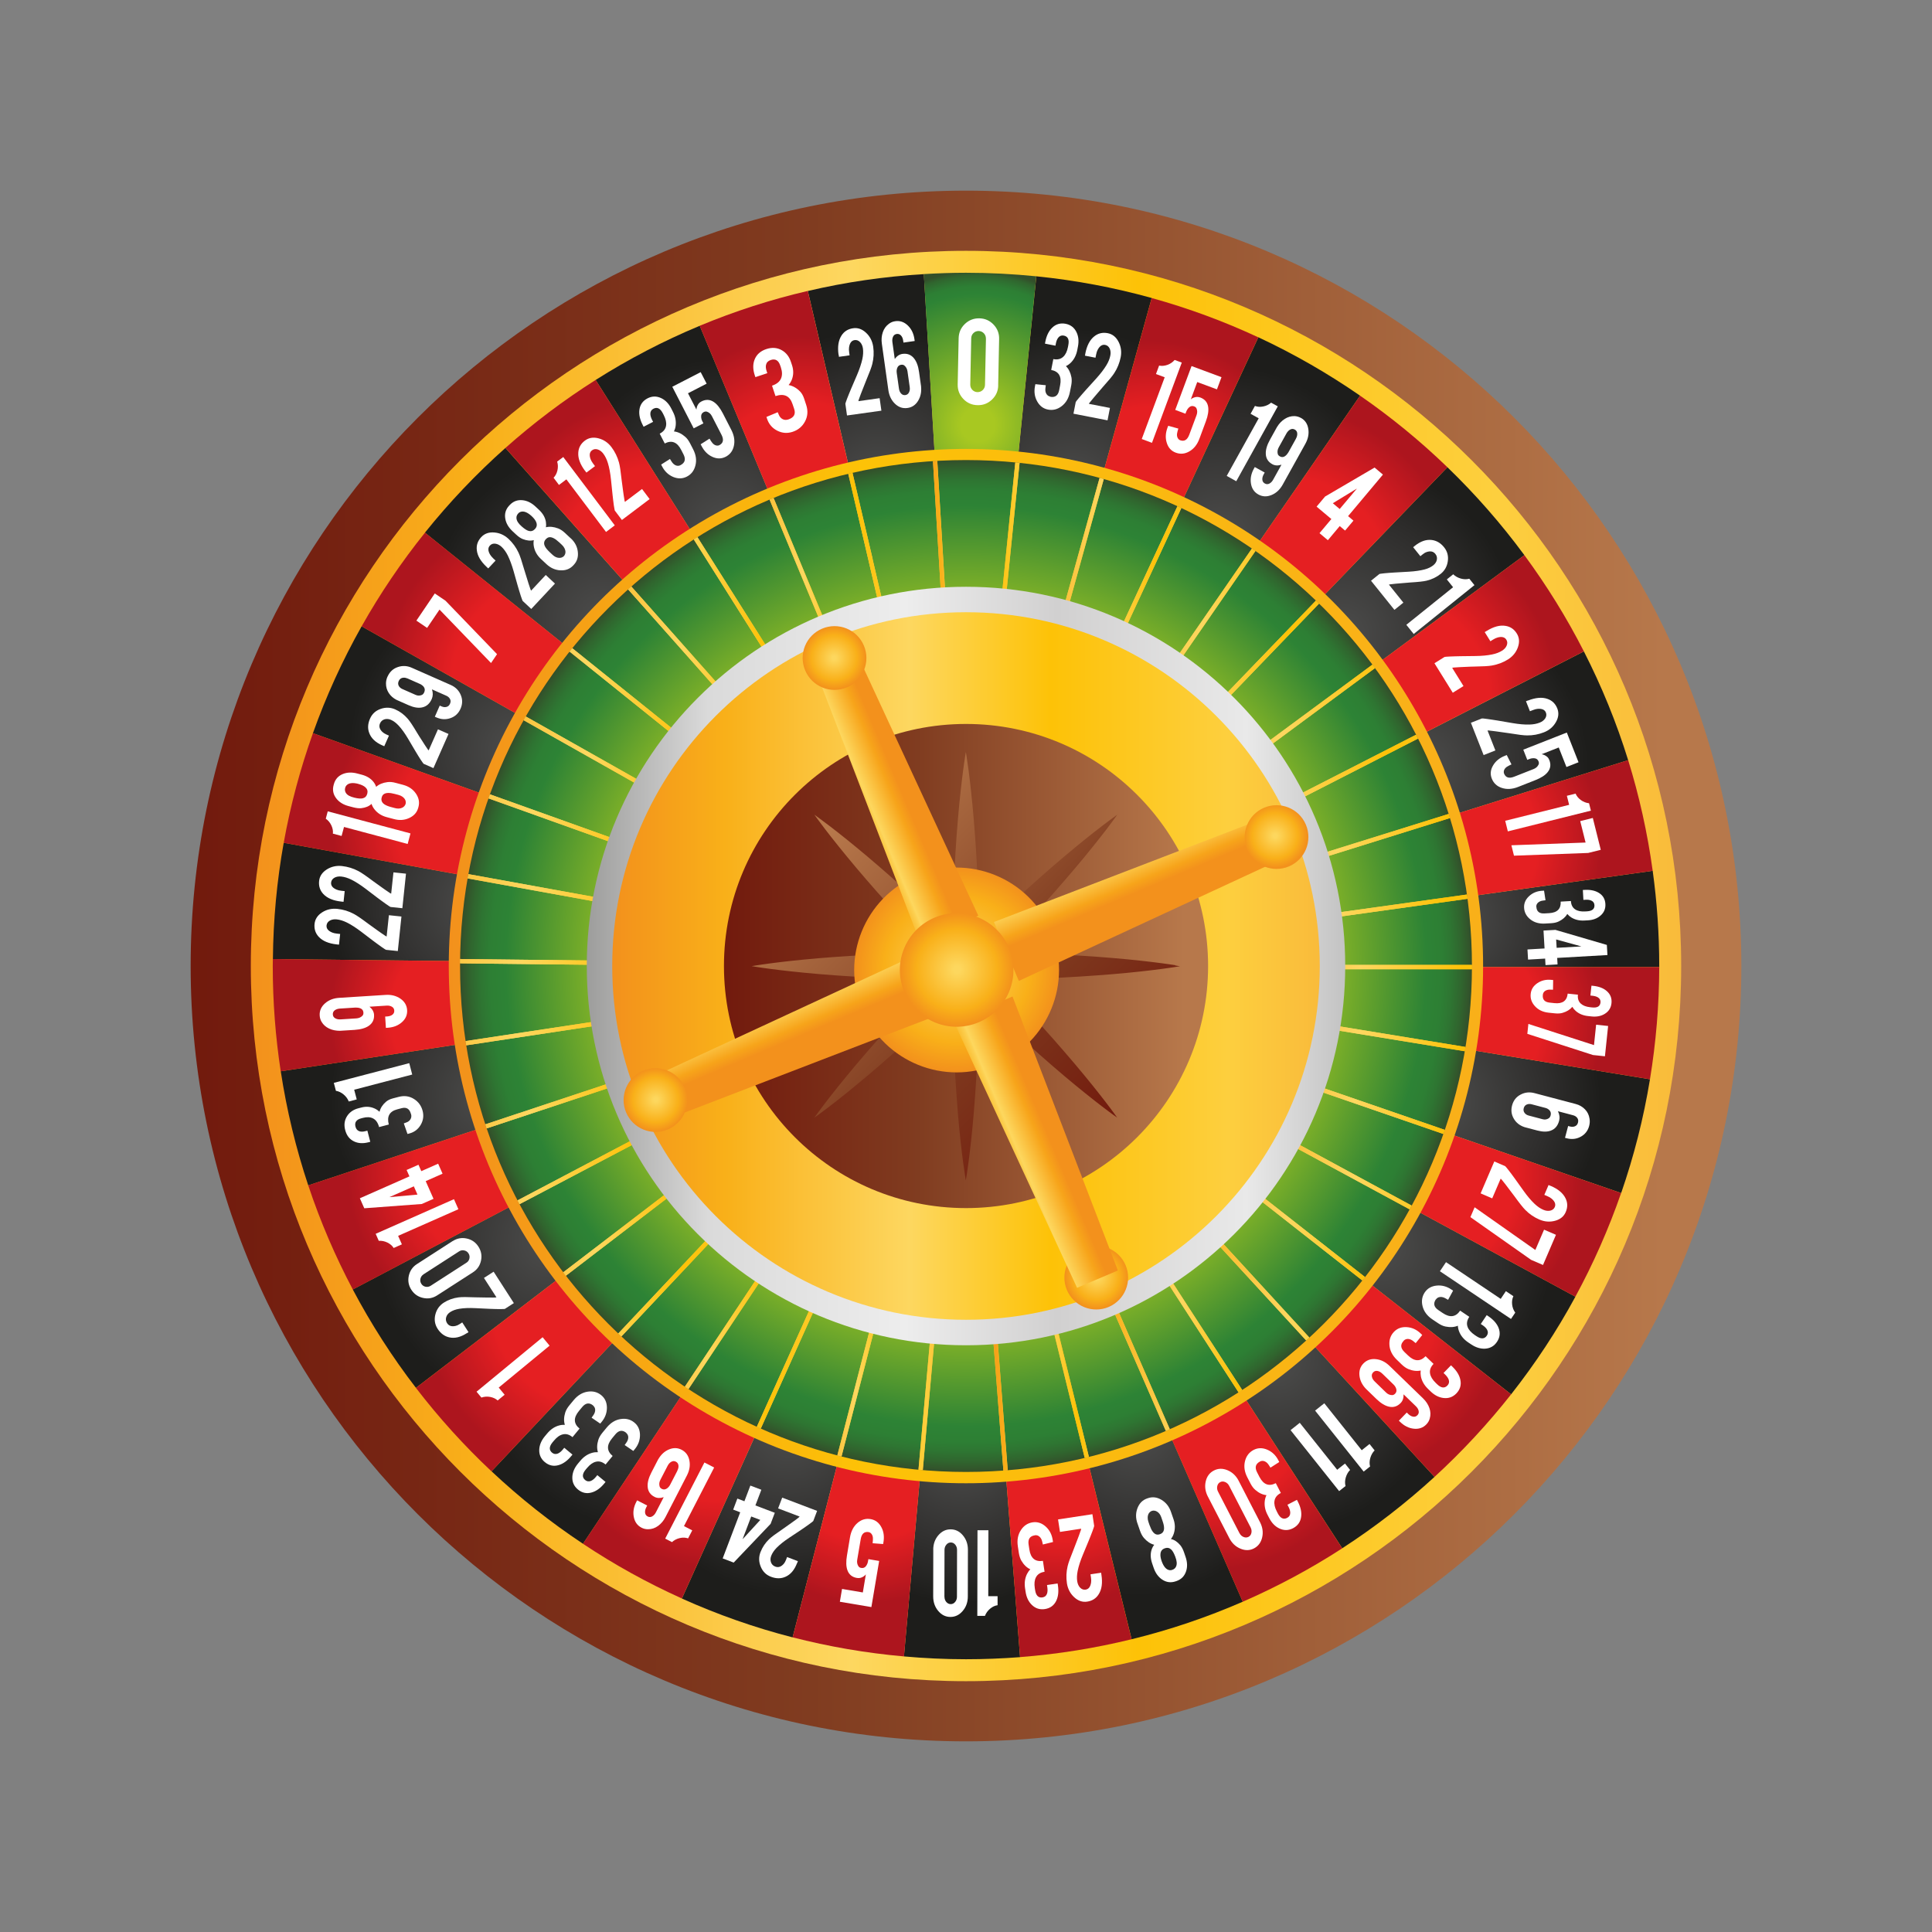 <?xml version="1.0" encoding="UTF-8"?>
<svg id="Capa_1" data-name="Capa 1" xmlns="http://www.w3.org/2000/svg" version="1.1" xmlns:xlink="http://www.w3.org/1999/xlink" viewBox="0 0 425.2 425.2">
  <rect x="0" y="0" width="425.2" height="425.2" fill="#808080" stroke="none"/>
  <defs>
    <style>
      .cls-1 {
        fill: url(#linear-gradient-38);
      }

      .cls-1, .cls-2, .cls-3, .cls-4, .cls-5, .cls-6, .cls-7, .cls-8, .cls-9, .cls-10, .cls-11, .cls-12, .cls-13, .cls-14, .cls-15, .cls-16, .cls-17, .cls-18, .cls-19, .cls-20, .cls-21, .cls-22, .cls-23, .cls-24, .cls-25, .cls-26, .cls-27, .cls-28, .cls-29, .cls-30, .cls-31, .cls-32, .cls-33, .cls-34, .cls-35, .cls-36, .cls-37, .cls-38, .cls-39, .cls-40, .cls-41, .cls-42, .cls-43, .cls-44, .cls-45, .cls-46, .cls-47, .cls-48, .cls-49, .cls-50, .cls-51, .cls-52, .cls-53, .cls-54, .cls-55, .cls-56, .cls-57, .cls-58, .cls-59, .cls-60, .cls-61, .cls-62, .cls-63, .cls-64, .cls-65, .cls-66, .cls-67, .cls-68, .cls-69, .cls-70, .cls-71, .cls-72, .cls-73, .cls-74, .cls-75, .cls-76, .cls-77, .cls-78, .cls-79, .cls-80, .cls-81, .cls-82, .cls-83, .cls-84, .cls-85, .cls-86, .cls-87, .cls-88, .cls-89, .cls-90, .cls-91, .cls-92, .cls-93, .cls-94, .cls-95, .cls-96, .cls-97, .cls-98, .cls-99, .cls-100, .cls-101, .cls-102, .cls-103, .cls-104, .cls-105, .cls-106, .cls-107, .cls-108, .cls-109, .cls-110, .cls-111, .cls-112, .cls-113, .cls-114, .cls-115, .cls-116, .cls-117, .cls-118, .cls-119, .cls-120, .cls-121, .cls-122, .cls-123, .cls-124, .cls-125, .cls-126, .cls-127, .cls-128, .cls-129, .cls-130, .cls-131, .cls-132, .cls-133, .cls-134, .cls-135, .cls-136, .cls-137, .cls-138, .cls-139, .cls-140, .cls-141, .cls-142, .cls-143, .cls-144, .cls-145, .cls-146, .cls-147, .cls-148, .cls-149, .cls-150 {
        stroke-width: 0px;
      }

      .cls-2 {
        fill: url(#linear-gradient-12);
      }

      .cls-3 {
        fill: url(#radial-gradient-30);
      }

      .cls-4 {
        fill: url(#linear-gradient-17);
      }

      .cls-5 {
        fill: url(#radial-gradient-16);
      }

      .cls-6 {
        fill: url(#linear-gradient-88);
      }

      .cls-7 {
        fill: url(#linear-gradient-19);
      }

      .cls-8 {
        fill: url(#linear-gradient-33);
      }

      .cls-9 {
        fill: url(#linear-gradient);
      }

      .cls-10 {
        fill: url(#radial-gradient-40);
      }

      .cls-11 {
        fill: url(#linear-gradient-62);
      }

      .cls-12 {
        fill: url(#linear-gradient-92);
      }

      .cls-13 {
        fill: url(#linear-gradient-98);
      }

      .cls-14 {
        fill: url(#linear-gradient-67);
      }

      .cls-15 {
        fill: url(#linear-gradient-57);
      }

      .cls-16 {
        fill: url(#radial-gradient-39);
      }

      .cls-17 {
        fill: url(#linear-gradient-21);
      }

      .cls-18 {
        fill: url(#linear-gradient-6);
      }

      .cls-19 {
        fill: url(#linear-gradient-76);
      }

      .cls-20 {
        fill: url(#radial-gradient-8);
      }

      .cls-21 {
        fill: url(#linear-gradient-42);
      }

      .cls-22 {
        fill: url(#linear-gradient-104);
      }

      .cls-23 {
        fill: url(#radial-gradient-43);
      }

      .cls-24 {
        fill: url(#linear-gradient-95);
      }

      .cls-25 {
        fill: url(#linear-gradient-15);
      }

      .cls-26 {
        fill: url(#radial-gradient-13);
      }

      .cls-27 {
        fill: url(#radial-gradient-12);
      }

      .cls-28 {
        fill: url(#linear-gradient-11);
      }

      .cls-29 {
        fill: url(#linear-gradient-101);
      }

      .cls-30 {
        fill: url(#linear-gradient-81);
      }

      .cls-31 {
        fill: url(#linear-gradient-73);
      }

      .cls-32 {
        fill: url(#linear-gradient-91);
      }

      .cls-33 {
        fill: url(#linear-gradient-5);
      }

      .cls-34 {
        fill: url(#radial-gradient-35);
      }

      .cls-35 {
        fill: url(#linear-gradient-31);
      }

      .cls-36 {
        fill: url(#linear-gradient-103);
      }

      .cls-37 {
        fill: url(#linear-gradient-71);
      }

      .cls-38 {
        fill: url(#linear-gradient-58);
      }

      .cls-39 {
        fill: url(#radial-gradient-27);
      }

      .cls-40 {
        fill: url(#radial-gradient-29);
      }

      .cls-41 {
        fill: url(#linear-gradient-63);
      }

      .cls-42 {
        fill: url(#linear-gradient-34);
      }

      .cls-43 {
        fill: url(#linear-gradient-96);
      }

      .cls-44 {
        fill: url(#linear-gradient-41);
      }

      .cls-45 {
        fill: url(#linear-gradient-89);
      }

      .cls-46 {
        fill: url(#radial-gradient-38);
      }

      .cls-47 {
        fill: url(#linear-gradient-40);
      }

      .cls-48 {
        fill: url(#linear-gradient-66);
      }

      .cls-49 {
        fill: url(#linear-gradient-13);
      }

      .cls-50 {
        fill: url(#linear-gradient-23);
      }

      .cls-51 {
        fill: url(#radial-gradient-22);
      }

      .cls-52 {
        fill: url(#linear-gradient-25);
      }

      .cls-53 {
        fill: url(#linear-gradient-43);
      }

      .cls-54 {
        fill: url(#linear-gradient-16);
      }

      .cls-55 {
        fill: url(#linear-gradient-22);
      }

      .cls-56 {
        fill: url(#linear-gradient-54);
      }

      .cls-57 {
        fill: url(#radial-gradient-19);
      }

      .cls-58 {
        fill: url(#radial-gradient-20);
      }

      .cls-59 {
        fill: url(#linear-gradient-55);
      }

      .cls-60 {
        fill: url(#linear-gradient-35);
      }

      .cls-61 {
        fill: url(#radial-gradient-25);
      }

      .cls-62 {
        fill: url(#linear-gradient-50);
      }

      .cls-63 {
        fill: url(#linear-gradient-32);
      }

      .cls-64 {
        fill: url(#linear-gradient-60);
      }

      .cls-65 {
        fill: url(#linear-gradient-59);
      }

      .cls-66 {
        fill: url(#linear-gradient-20);
      }

      .cls-67 {
        fill: url(#linear-gradient-14);
      }

      .cls-68 {
        fill: url(#linear-gradient-2);
      }

      .cls-69 {
        fill: url(#radial-gradient-33);
      }

      .cls-70 {
        fill: url(#linear-gradient-52);
      }

      .cls-71 {
        fill: url(#radial-gradient-17);
      }

      .cls-72 {
        fill: url(#radial-gradient-32);
      }

      .cls-73 {
        fill: url(#radial-gradient-21);
      }

      .cls-74 {
        fill: url(#linear-gradient-45);
      }

      .cls-75 {
        fill: url(#linear-gradient-93);
      }

      .cls-76 {
        fill: url(#linear-gradient-7);
      }

      .cls-77 {
        fill: url(#radial-gradient-2);
      }

      .cls-78 {
        fill: url(#linear-gradient-39);
      }

      .cls-79 {
        fill: url(#radial-gradient-41);
      }

      .cls-80 {
        fill: url(#radial-gradient-7);
      }

      .cls-81 {
        fill: url(#linear-gradient-3);
      }

      .cls-82 {
        fill: url(#linear-gradient-77);
      }

      .cls-83 {
        fill: url(#linear-gradient-69);
      }

      .cls-84 {
        fill: url(#radial-gradient-34);
      }

      .cls-85 {
        fill: url(#radial-gradient-26);
      }

      .cls-86 {
        fill: url(#radial-gradient-5);
      }

      .cls-87 {
        fill: url(#linear-gradient-94);
      }

      .cls-88 {
        fill: url(#radial-gradient-24);
      }

      .cls-89 {
        fill: url(#linear-gradient-9);
      }

      .cls-90 {
        fill: url(#linear-gradient-27);
      }

      .cls-91 {
        fill: url(#radial-gradient);
      }

      .cls-92 {
        fill: url(#radial-gradient-37);
      }

      .cls-93 {
        fill: url(#linear-gradient-100);
      }

      .cls-94 {
        fill: url(#radial-gradient-45);
      }

      .cls-95 {
        fill: url(#linear-gradient-82);
      }

      .cls-96 {
        fill: url(#linear-gradient-83);
      }

      .cls-97 {
        fill: url(#linear-gradient-53);
      }

      .cls-98 {
        fill: url(#linear-gradient-90);
      }

      .cls-99 {
        fill: url(#radial-gradient-31);
      }

      .cls-100 {
        fill: url(#linear-gradient-85);
      }

      .cls-101 {
        fill: url(#linear-gradient-65);
      }

      .cls-102 {
        fill: url(#linear-gradient-36);
      }

      .cls-103 {
        fill: url(#linear-gradient-48);
      }

      .cls-104 {
        fill: url(#radial-gradient-14);
      }

      .cls-105 {
        fill: url(#linear-gradient-49);
      }

      .cls-106 {
        fill: url(#linear-gradient-8);
      }

      .cls-107 {
        fill: url(#linear-gradient-47);
      }

      .cls-108 {
        fill: url(#radial-gradient-18);
      }

      .cls-109 {
        fill: url(#radial-gradient-10);
      }

      .cls-110 {
        fill: url(#linear-gradient-24);
      }

      .cls-111 {
        fill: url(#linear-gradient-26);
      }

      .cls-112 {
        fill: url(#linear-gradient-61);
      }

      .cls-113 {
        fill: url(#radial-gradient-42);
      }

      .cls-114 {
        fill: url(#linear-gradient-18);
      }

      .cls-115 {
        fill: url(#linear-gradient-51);
      }

      .cls-116 {
        fill: url(#linear-gradient-30);
      }

      .cls-117 {
        fill: #fff;
      }

      .cls-118 {
        fill: url(#linear-gradient-44);
      }

      .cls-119 {
        fill: url(#linear-gradient-84);
      }

      .cls-120 {
        fill: url(#linear-gradient-97);
      }

      .cls-121 {
        fill: url(#linear-gradient-68);
      }

      .cls-122 {
        fill: url(#linear-gradient-72);
      }

      .cls-123 {
        fill: url(#linear-gradient-29);
      }

      .cls-124 {
        fill: url(#linear-gradient-46);
      }

      .cls-125 {
        fill: url(#radial-gradient-28);
      }

      .cls-126 {
        fill: url(#linear-gradient-64);
      }

      .cls-127 {
        fill: url(#radial-gradient-6);
      }

      .cls-128 {
        fill: url(#linear-gradient-28);
      }

      .cls-129 {
        fill: url(#linear-gradient-56);
      }

      .cls-130 {
        fill: url(#radial-gradient-44);
      }

      .cls-131 {
        fill: url(#linear-gradient-99);
      }

      .cls-132 {
        fill: url(#linear-gradient-10);
      }

      .cls-133 {
        fill: url(#radial-gradient-15);
      }

      .cls-134 {
        fill: url(#linear-gradient-87);
      }

      .cls-135 {
        fill: url(#radial-gradient-9);
      }

      .cls-136 {
        fill: url(#radial-gradient-3);
      }

      .cls-137 {
        fill: url(#linear-gradient-70);
      }

      .cls-138 {
        fill: url(#linear-gradient-78);
      }

      .cls-139 {
        fill: url(#linear-gradient-86);
      }

      .cls-140 {
        fill: url(#linear-gradient-74);
      }

      .cls-141 {
        fill: url(#linear-gradient-102);
      }

      .cls-142 {
        fill: url(#radial-gradient-11);
      }

      .cls-143 {
        fill: url(#linear-gradient-4);
      }

      .cls-144 {
        fill: url(#linear-gradient-37);
      }

      .cls-145 {
        fill: url(#linear-gradient-80);
      }

      .cls-146 {
        fill: url(#radial-gradient-36);
      }

      .cls-147 {
        fill: url(#radial-gradient-4);
      }

      .cls-148 {
        fill: url(#linear-gradient-79);
      }

      .cls-149 {
        fill: url(#radial-gradient-23);
      }

      .cls-150 {
        fill: url(#linear-gradient-75);
      }
    </style>
    <linearGradient id="linear-gradient" x1="58.13" y1="212.6" x2="367.07" y2="212.6" gradientUnits="userSpaceOnUse">
      <stop offset="0" stop-color="#f3911c"/>
      <stop offset=".4" stop-color="#fdc207"/>
      <stop offset=".95" stop-color="#f9b019"/>
    </linearGradient>
    <linearGradient id="linear-gradient-2" x1="41.96" y1="212.6" x2="383.24" y2="212.6" gradientUnits="userSpaceOnUse">
      <stop offset="0" stop-color="#721a0d"/>
      <stop offset=".4" stop-color="#803c20"/>
      <stop offset=".95" stop-color="#b7784b"/>
    </linearGradient>
    <linearGradient id="linear-gradient-3" x1="55.2" y1="212.6" x2="370" y2="212.6" gradientUnits="userSpaceOnUse">
      <stop offset="0" stop-color="#f3911c"/>
      <stop offset=".16" stop-color="#f9b019"/>
      <stop offset=".42" stop-color="#fdd760"/>
      <stop offset=".62" stop-color="#fdc207"/>
      <stop offset=".87" stop-color="#fdcf3e"/>
      <stop offset="1" stop-color="#f9bb3b"/>
    </linearGradient>
    <radialGradient id="radial-gradient" cx="303.35" cy="274.16" fx="303.35" fy="274.16" r="38.4" gradientUnits="userSpaceOnUse">
      <stop offset="0" stop-color="#4d4d4c"/>
      <stop offset=".69" stop-color="#2e2d2c"/>
      <stop offset="1" stop-color="#1d1d1b"/>
    </radialGradient>
    <radialGradient id="radial-gradient-2" cx="132.99" cy="136.79" fx="132.99" fy="136.79" r="38.84" xlink:href="#radial-gradient"/>
    <radialGradient id="radial-gradient-3" cx="316.35" cy="242.61" fx="316.35" fy="242.61" r="35.96" xlink:href="#radial-gradient"/>
    <radialGradient id="radial-gradient-4" cx="114.39" cy="165.15" fx="114.39" fy="165.15" r="37.54" xlink:href="#radial-gradient"/>
    <radialGradient id="radial-gradient-5" cx="318.77" cy="202.24" fx="318.77" fy="202.24" r="33.65" xlink:href="#radial-gradient"/>
    <radialGradient id="radial-gradient-6" cx="312.39" cy="169.07" fx="312.39" fy="169.07" r="37.23" xlink:href="#radial-gradient"/>
    <radialGradient id="radial-gradient-7" cx="236.13" cy="107.64" fx="236.13" fy="107.64" r="35.31" xlink:href="#radial-gradient"/>
    <radialGradient id="radial-gradient-8" cx="160.24" cy="116.65" fx="160.24" fy="116.65" r="37.88" xlink:href="#radial-gradient"/>
    <radialGradient id="radial-gradient-9" cx="295.03" cy="139.9" fx="295.03" fy="139.9" r="38.8" xlink:href="#radial-gradient"/>
    <radialGradient id="radial-gradient-10" cx="193.33" cy="107.09" fx="193.33" fy="107.09" r="34.85" xlink:href="#radial-gradient"/>
    <radialGradient id="radial-gradient-11" cx="106.63" cy="198.8" fx="106.63" fy="198.8" r="34.25" xlink:href="#radial-gradient"/>
    <radialGradient id="radial-gradient-12" cx="268.7" cy="118.61" fx="268.7" fy="118.61" r="38.13" xlink:href="#radial-gradient"/>
    <radialGradient id="radial-gradient-13" cx="211.72" cy="318.93" fx="211.72" fy="318.93" r="33.92" xlink:href="#radial-gradient"/>
    <radialGradient id="radial-gradient-14" cx="143.77" cy="298.21" fx="143.77" fy="298.21" r="38.69" xlink:href="#radial-gradient"/>
    <radialGradient id="radial-gradient-15" cx="173.79" cy="314.02" fx="173.79" fy="314.02" r="36.81" xlink:href="#radial-gradient"/>
    <radialGradient id="radial-gradient-16" cx="250.26" cy="314.37" fx="250.26" fy="314.37" r="36.7" xlink:href="#radial-gradient"/>
    <radialGradient id="radial-gradient-17" cx="121.21" cy="273.14" fx="121.21" fy="273.14" r="38.35" xlink:href="#radial-gradient"/>
    <radialGradient id="radial-gradient-18" cx="280.48" cy="298.95" fx="280.48" fy="298.95" r="38.66" xlink:href="#radial-gradient"/>
    <radialGradient id="radial-gradient-19" cx="108.59" cy="241.42" fx="108.59" fy="241.42" r="35.84" xlink:href="#radial-gradient"/>
    <radialGradient id="radial-gradient-20" cx="233.2" cy="317.95" fx="233.2" fy="317.95" r="34.91" gradientUnits="userSpaceOnUse">
      <stop offset=".6" stop-color="#e51f22"/>
      <stop offset="1" stop-color="#ad151e"/>
    </radialGradient>
    <radialGradient id="radial-gradient-21" cx="190.79" cy="317.79" fx="190.79" fy="317.79" r="35.03" xlink:href="#radial-gradient-20"/>
    <radialGradient id="radial-gradient-22" cx="266" cy="307.93" fx="266" fy="307.93" r="37.76" xlink:href="#radial-gradient-20"/>
    <radialGradient id="radial-gradient-23" cx="158.12" cy="307.38" fx="158.12" fy="307.38" r="37.83" xlink:href="#radial-gradient-20"/>
    <radialGradient id="radial-gradient-24" cx="292.93" cy="287.49" fx="292.93" fy="287.49" r="38.6" xlink:href="#radial-gradient-20"/>
    <radialGradient id="radial-gradient-25" cx="131.46" cy="286.59" fx="131.46" fy="286.59" r="38.59" xlink:href="#radial-gradient-20"/>
    <radialGradient id="radial-gradient-26" cx="311.19" cy="258.94" fx="311.19" fy="258.94" r="37.27" xlink:href="#radial-gradient-20"/>
    <radialGradient id="radial-gradient-27" cx="113.55" cy="257.81" fx="113.55" fy="257.81" r="37.18" xlink:href="#radial-gradient-20"/>
    <radialGradient id="radial-gradient-28" cx="318.63" cy="225.18" fx="318.63" fy="225.18" r="34.04" xlink:href="#radial-gradient-20"/>
    <radialGradient id="radial-gradient-29" cx="106.51" cy="223.42" fx="106.51" fy="223.42" r="34" xlink:href="#radial-gradient-20"/>
    <radialGradient id="radial-gradient-30" cx="317" cy="185.84" fx="317" fy="185.84" r="35.55" xlink:href="#radial-gradient-20"/>
    <radialGradient id="radial-gradient-31" cx="109.07" cy="181.66" fx="109.07" fy="181.66" r="35.96" xlink:href="#radial-gradient-20"/>
    <radialGradient id="radial-gradient-32" cx="304.93" cy="153.77" fx="304.93" fy="153.77" r="38.1" xlink:href="#radial-gradient-20"/>
    <radialGradient id="radial-gradient-33" cx="122.5" cy="150.2" fx="122.5" fy="150.2" r="38.27" xlink:href="#radial-gradient-20"/>
    <radialGradient id="radial-gradient-34" cx="282.74" cy="128.17" fx="282.74" fy="128.17" r="38.54" xlink:href="#radial-gradient-20"/>
    <radialGradient id="radial-gradient-35" cx="145.79" cy="125.59" fx="145.79" fy="125.59" r="38.44" xlink:href="#radial-gradient-20"/>
    <radialGradient id="radial-gradient-36" cx="252.88" cy="111.73" fx="252.88" fy="111.73" r="36.8" xlink:href="#radial-gradient-20"/>
    <radialGradient id="radial-gradient-37" cx="176.38" cy="110.46" fx="176.38" fy="110.46" r="36.45" xlink:href="#radial-gradient-20"/>
    <radialGradient id="radial-gradient-38" cx="215.22" cy="93.49" fx="215.22" fy="93.49" r="33.87" gradientUnits="userSpaceOnUse">
      <stop offset=".11" stop-color="#a8c821"/>
      <stop offset=".85" stop-color="#2d8335"/>
      <stop offset=".9" stop-color="#2d7f34"/>
      <stop offset=".93" stop-color="#2e7532"/>
      <stop offset=".97" stop-color="#30652e"/>
      <stop offset="1" stop-color="#334f2a"/>
    </radialGradient>
    <linearGradient id="linear-gradient-4" x1="98.78" y1="212.6" x2="326.42" y2="212.6" gradientTransform="translate(3.46 -3.4) rotate(.92)" xlink:href="#linear-gradient"/>
    <radialGradient id="radial-gradient-39" cx="212.6" cy="212.6" fx="212.6" fy="212.6" r="111.35" gradientUnits="userSpaceOnUse">
      <stop offset=".65" stop-color="#a8c821"/>
      <stop offset=".91" stop-color="#2d8335"/>
      <stop offset=".94" stop-color="#2d7f34"/>
      <stop offset=".96" stop-color="#2e7532"/>
      <stop offset=".98" stop-color="#30652e"/>
      <stop offset="1" stop-color="#334f2a"/>
    </radialGradient>
    <linearGradient id="linear-gradient-5" x1="92.86" y1="159.58" x2="201.13" y2="159.58" xlink:href="#linear-gradient-3"/>
    <linearGradient id="linear-gradient-6" x1="130.44" y1="133.43" x2="206.35" y2="133.43" xlink:href="#linear-gradient-3"/>
    <linearGradient id="linear-gradient-7" x1="177.22" y1="113.56" x2="211.91" y2="113.56" xlink:href="#linear-gradient-3"/>
    <linearGradient id="linear-gradient-8" x1="59.57" y1="196.99" x2="191.09" y2="196.99" xlink:href="#linear-gradient-3"/>
    <linearGradient id="linear-gradient-9" x1="220.85" y1="134.83" x2="299.98" y2="134.83" xlink:href="#linear-gradient-3"/>
    <linearGradient id="linear-gradient-10" x1="225.05" y1="309.5" x2="274.12" y2="309.5" xlink:href="#linear-gradient-3"/>
    <linearGradient id="linear-gradient-11" x1="77" y1="275.07" x2="184.43" y2="275.07" xlink:href="#linear-gradient-3"/>
    <linearGradient id="linear-gradient-12" x1="198.43" y1="297.63" x2="225.01" y2="297.63" xlink:href="#linear-gradient-3"/>
    <linearGradient id="linear-gradient-13" x1="216.3" y1="297.63" x2="249.62" y2="297.63" xlink:href="#linear-gradient-3"/>
    <linearGradient id="linear-gradient-14" x1="225.05" y1="295.44" x2="274.12" y2="295.44" xlink:href="#linear-gradient-3"/>
    <linearGradient id="linear-gradient-15" x1="216.3" y1="295.44" x2="249.62" y2="295.44" xlink:href="#linear-gradient-3"/>
    <linearGradient id="linear-gradient-16" x1="198.43" y1="297.55" x2="225.01" y2="297.55" xlink:href="#linear-gradient-3"/>
    <linearGradient id="linear-gradient-17" x1="173.86" y1="297.55" x2="208.44" y2="297.55" xlink:href="#linear-gradient-3"/>
    <linearGradient id="linear-gradient-18" x1="149.43" y1="295.2" x2="200.83" y2="295.2" xlink:href="#linear-gradient-3"/>
    <linearGradient id="linear-gradient-19" x1="173.85" y1="295.2" x2="208.44" y2="295.2" xlink:href="#linear-gradient-3"/>
    <linearGradient id="linear-gradient-20" x1="225.05" y1="290.84" x2="274.13" y2="290.84" xlink:href="#linear-gradient-3"/>
    <linearGradient id="linear-gradient-21" x1="233.82" y1="290.84" x2="296.06" y2="290.84" xlink:href="#linear-gradient-3"/>
    <linearGradient id="linear-gradient-22" x1="241.45" y1="284.3" x2="316.38" y2="284.3" xlink:href="#linear-gradient-3"/>
    <linearGradient id="linear-gradient-23" x1="233.82" y1="284.3" x2="296.06" y2="284.3" xlink:href="#linear-gradient-3"/>
    <linearGradient id="linear-gradient-24" x1="127.64" y1="283.68" x2="194.28" y2="283.68" xlink:href="#linear-gradient-3"/>
    <linearGradient id="linear-gradient-25" x1="107.5" y1="283.74" x2="189.45" y2="283.74" xlink:href="#linear-gradient-3"/>
    <linearGradient id="linear-gradient-26" x1="127.64" y1="283.74" x2="194.28" y2="283.74" xlink:href="#linear-gradient-3"/>
    <linearGradient id="linear-gradient-27" x1="149.44" y1="290.45" x2="200.83" y2="290.45" xlink:href="#linear-gradient-3"/>
    <linearGradient id="linear-gradient-28" x1="127.64" y1="290.45" x2="194.28" y2="290.45" xlink:href="#linear-gradient-3"/>
    <linearGradient id="linear-gradient-29" x1="247.97" y1="276.79" x2="333.23" y2="276.79" xlink:href="#linear-gradient-3"/>
    <linearGradient id="linear-gradient-30" x1="252.51" y1="265.34" x2="347.36" y2="265.34" xlink:href="#linear-gradient-3"/>
    <linearGradient id="linear-gradient-31" x1="247.96" y1="265.34" x2="333.23" y2="265.34" xlink:href="#linear-gradient-3"/>
    <linearGradient id="linear-gradient-32" x1="241.45" y1="275.52" x2="316.38" y2="275.52" xlink:href="#linear-gradient-3"/>
    <linearGradient id="linear-gradient-33" x1="247.97" y1="275.52" x2="333.23" y2="275.52" xlink:href="#linear-gradient-3"/>
    <linearGradient id="linear-gradient-34" x1="90.87" y1="275.33" x2="186.11" y2="275.33" xlink:href="#linear-gradient-3"/>
    <linearGradient id="linear-gradient-35" x1="107.5" y1="274.83" x2="189.45" y2="274.83" xlink:href="#linear-gradient-3"/>
    <linearGradient id="linear-gradient-36" x1="90.87" y1="274.83" x2="186.11" y2="274.83" xlink:href="#linear-gradient-3"/>
    <linearGradient id="linear-gradient-37" x1="77" y1="264.55" x2="184.43" y2="264.55" xlink:href="#linear-gradient-3"/>
    <linearGradient id="linear-gradient-38" x1="90.88" y1="264.55" x2="186.11" y2="264.55" xlink:href="#linear-gradient-3"/>
    <linearGradient id="linear-gradient-39" x1="255.16" y1="253.87" x2="357.39" y2="253.87" xlink:href="#linear-gradient-3"/>
    <linearGradient id="linear-gradient-40" x1="252.51" y1="253.34" x2="347.36" y2="253.34" xlink:href="#linear-gradient-3"/>
    <linearGradient id="linear-gradient-41" x1="255.16" y1="253.34" x2="357.39" y2="253.34" xlink:href="#linear-gradient-3"/>
    <linearGradient id="linear-gradient-42" x1="254.23" y1="240.63" x2="363.67" y2="240.63" xlink:href="#linear-gradient-3"/>
    <linearGradient id="linear-gradient-43" x1="255.16" y1="240.63" x2="357.39" y2="240.63" xlink:href="#linear-gradient-3"/>
    <linearGradient id="linear-gradient-44" x1="77.01" y1="252.46" x2="184.43" y2="252.46" xlink:href="#linear-gradient-3"/>
    <linearGradient id="linear-gradient-45" x1="67.24" y1="252.46" x2="184.97" y2="252.46" xlink:href="#linear-gradient-3"/>
    <linearGradient id="linear-gradient-46" x1="61.24" y1="239.69" x2="186.59" y2="239.69" xlink:href="#linear-gradient-3"/>
    <linearGradient id="linear-gradient-47" x1="67.24" y1="239.69" x2="184.98" y2="239.69" xlink:href="#linear-gradient-3"/>
    <linearGradient id="linear-gradient-48" x1="254.24" y1="226.68" x2="363.67" y2="226.68" xlink:href="#linear-gradient-3"/>
    <linearGradient id="linear-gradient-49" x1="251.32" y1="226.68" x2="365.64" y2="226.68" xlink:href="#linear-gradient-3"/>
    <linearGradient id="linear-gradient-50" x1="247.95" y1="212.83" x2="365.64" y2="212.83" xlink:href="#linear-gradient-3"/>
    <linearGradient id="linear-gradient-51" x1="251.32" y1="212.83" x2="365.63" y2="212.83" xlink:href="#linear-gradient-3"/>
    <linearGradient id="linear-gradient-52" x1="59.58" y1="211.84" x2="191.09" y2="211.84" xlink:href="#linear-gradient-3"/>
    <linearGradient id="linear-gradient-53" x1="59.58" y1="211.84" x2="188.68" y2="211.84" xlink:href="#linear-gradient-3"/>
    <linearGradient id="linear-gradient-54" x1="61.25" y1="225.7" x2="186.59" y2="225.7" xlink:href="#linear-gradient-3"/>
    <linearGradient id="linear-gradient-55" x1="59.56" y1="225.7" x2="188.67" y2="225.7" xlink:href="#linear-gradient-3"/>
    <linearGradient id="linear-gradient-56" x1="243.49" y1="186.83" x2="364.26" y2="186.83" gradientTransform="translate(69.07 -79.2) rotate(17.34)" xlink:href="#linear-gradient-3"/>
    <linearGradient id="linear-gradient-57" x1="247.95" y1="200.94" x2="365.64" y2="200.94" xlink:href="#linear-gradient-3"/>
    <linearGradient id="linear-gradient-58" x1="243.49" y1="200.94" x2="364.27" y2="200.94" xlink:href="#linear-gradient-3"/>
    <linearGradient id="linear-gradient-59" x1="238.6" y1="187.36" x2="358.92" y2="187.36" xlink:href="#linear-gradient-3"/>
    <linearGradient id="linear-gradient-60" x1="243.5" y1="187.36" x2="364.26" y2="187.36" xlink:href="#linear-gradient-3"/>
    <linearGradient id="linear-gradient-61" x1="61.89" y1="183.51" x2="193.46" y2="183.51" xlink:href="#linear-gradient-3"/>
    <linearGradient id="linear-gradient-62" x1="68.26" y1="184.04" x2="195.98" y2="184.04" xlink:href="#linear-gradient-3"/>
    <linearGradient id="linear-gradient-63" x1="61.89" y1="184.04" x2="193.46" y2="184.04" xlink:href="#linear-gradient-3"/>
    <linearGradient id="linear-gradient-64" x1="59.58" y1="197.5" x2="191.09" y2="197.5" xlink:href="#linear-gradient-3"/>
    <linearGradient id="linear-gradient-65" x1="61.89" y1="197.5" x2="193.46" y2="197.5" xlink:href="#linear-gradient-3"/>
    <linearGradient id="linear-gradient-66" x1="238.6" y1="173.99" x2="358.92" y2="173.99" xlink:href="#linear-gradient-3"/>
    <linearGradient id="linear-gradient-67" x1="233.85" y1="173.99" x2="349.21" y2="173.99" xlink:href="#linear-gradient-3"/>
    <linearGradient id="linear-gradient-68" x1="229.09" y1="162.14" x2="336.15" y2="162.14" xlink:href="#linear-gradient-3"/>
    <linearGradient id="linear-gradient-69" x1="233.85" y1="162.14" x2="349.21" y2="162.14" xlink:href="#linear-gradient-3"/>
    <linearGradient id="linear-gradient-70" x1="92.86" y1="159.36" x2="201.13" y2="159.36" xlink:href="#linear-gradient-3"/>
    <linearGradient id="linear-gradient-71" x1="78.94" y1="159.36" x2="198.47" y2="159.36" xlink:href="#linear-gradient-3"/>
    <linearGradient id="linear-gradient-72" x1="68.26" y1="170.91" x2="195.97" y2="170.91" xlink:href="#linear-gradient-3"/>
    <linearGradient id="linear-gradient-73" x1="78.95" y1="170.91" x2="198.48" y2="170.91" xlink:href="#linear-gradient-3"/>
    <linearGradient id="linear-gradient-74" x1="229.09" y1="151.28" x2="336.15" y2="151.28" xlink:href="#linear-gradient-3"/>
    <linearGradient id="linear-gradient-75" x1="224.83" y1="151.28" x2="319.22" y2="151.28" xlink:href="#linear-gradient-3"/>
    <linearGradient id="linear-gradient-76" x1="220.84" y1="142.44" x2="299.99" y2="142.44" xlink:href="#linear-gradient-3"/>
    <linearGradient id="linear-gradient-77" x1="224.82" y1="142.44" x2="319.22" y2="142.44" xlink:href="#linear-gradient-3"/>
    <linearGradient id="linear-gradient-78" x1="92.85" y1="148.89" x2="201.13" y2="148.89" xlink:href="#linear-gradient-3"/>
    <linearGradient id="linear-gradient-79" x1="110.57" y1="148.89" x2="203.7" y2="148.89" xlink:href="#linear-gradient-3"/>
    <linearGradient id="linear-gradient-80" x1="130.43" y1="140.5" x2="206.36" y2="140.5" xlink:href="#linear-gradient-3"/>
    <linearGradient id="linear-gradient-81" x1="110.57" y1="140.5" x2="203.7" y2="140.5" xlink:href="#linear-gradient-3"/>
    <linearGradient id="linear-gradient-82" x1="214.09" y1="130.42" x2="254.06" y2="130.42" xlink:href="#linear-gradient-3"/>
    <linearGradient id="linear-gradient-83" x1="217.4" y1="130.42" x2="277.56" y2="130.42" xlink:href="#linear-gradient-3"/>
    <linearGradient id="linear-gradient-84" x1="220.84" y1="135.25" x2="299.99" y2="135.25" xlink:href="#linear-gradient-3"/>
    <linearGradient id="linear-gradient-85" x1="217.4" y1="135.25" x2="277.56" y2="135.25" xlink:href="#linear-gradient-3"/>
    <linearGradient id="linear-gradient-86" x1="153.38" y1="125.03" x2="208.98" y2="125.03" xlink:href="#linear-gradient-3"/>
    <linearGradient id="linear-gradient-87" x1="130.43" y1="133.84" x2="206.35" y2="133.84" xlink:href="#linear-gradient-3"/>
    <linearGradient id="linear-gradient-88" x1="153.38" y1="133.84" x2="208.98" y2="133.84" xlink:href="#linear-gradient-3"/>
    <linearGradient id="linear-gradient-89" x1="177.22" y1="129.55" x2="211.91" y2="129.55" xlink:href="#linear-gradient-3"/>
    <linearGradient id="linear-gradient-90" x1="153.38" y1="129.55" x2="208.98" y2="129.55" xlink:href="#linear-gradient-3"/>
    <linearGradient id="linear-gradient-91" x1="202.82" y1="127.55" x2="228.6" y2="127.55" xlink:href="#linear-gradient-3"/>
    <linearGradient id="linear-gradient-92" x1="202.82" y1="134.33" x2="228.6" y2="134.33" xlink:href="#linear-gradient-3"/>
    <linearGradient id="linear-gradient-93" x1="214.09" y1="127.75" x2="254.05" y2="127.75" xlink:href="#linear-gradient-3"/>
    <linearGradient id="linear-gradient-94" x1="202.82" y1="127.75" x2="228.6" y2="127.75" xlink:href="#linear-gradient-3"/>
    <linearGradient id="linear-gradient-95" x1="177.21" y1="127.47" x2="211.91" y2="127.47" xlink:href="#linear-gradient-3"/>
    <linearGradient id="linear-gradient-96" x1="202.82" y1="127.47" x2="228.6" y2="127.47" xlink:href="#linear-gradient-3"/>
    <linearGradient id="linear-gradient-97" x1="129.14" y1="212.6" x2="296.06" y2="212.6" gradientUnits="userSpaceOnUse">
      <stop offset="0" stop-color="#9d9d9c"/>
      <stop offset=".16" stop-color="#dadada"/>
      <stop offset=".42" stop-color="#ededed"/>
      <stop offset=".62" stop-color="#d1d0d0"/>
      <stop offset=".87" stop-color="#e9e9e9"/>
      <stop offset="1" stop-color="#c3c3c3"/>
    </linearGradient>
    <linearGradient id="linear-gradient-98" x1="134.74" y1="212.6" x2="290.46" y2="212.6" xlink:href="#linear-gradient-3"/>
    <linearGradient id="linear-gradient-99" x1="159.33" y1="212.6" x2="265.88" y2="212.6" xlink:href="#linear-gradient-2"/>
    <linearGradient id="linear-gradient-100" x1="245.92" y1="245.91" x2="179.28" y2="179.28" xlink:href="#linear-gradient-2"/>
    <radialGradient id="radial-gradient-40" cx="-637.14" cy="1960.34" fx="-637.14" fy="1960.34" r="22.53" gradientTransform="translate(32.94 -1840.23) rotate(-22.95)" gradientUnits="userSpaceOnUse">
      <stop offset=".06" stop-color="#fdd75e"/>
      <stop offset=".71" stop-color="#f9b019"/>
      <stop offset="1" stop-color="#f3911c"/>
    </radialGradient>
    <linearGradient id="linear-gradient-101" x1="-340.67" y1="1542.21" x2="-340.67" y2="1529.7" gradientTransform="translate(-215.43 -1481.94) rotate(-22.95) scale(.91 1.12)" gradientUnits="userSpaceOnUse">
      <stop offset="0" stop-color="#f3911c"/>
      <stop offset=".15" stop-color="#f7a41a"/>
      <stop offset=".53" stop-color="#fdd75e"/>
      <stop offset=".57" stop-color="#fcce4e"/>
      <stop offset=".67" stop-color="#fabd31"/>
      <stop offset=".75" stop-color="#f9b31f"/>
      <stop offset=".81" stop-color="#f9b019"/>
      <stop offset="1" stop-color="#f3911c"/>
    </linearGradient>
    <radialGradient id="radial-gradient-41" cx="-709.34" cy="1960.86" fx="-709.34" fy="1960.86" r="7.01" xlink:href="#radial-gradient-40"/>
    <radialGradient id="radial-gradient-42" cx="-635.25" cy="2034.67" fx="-635.25" fy="2034.67" r="7.01" xlink:href="#radial-gradient-40"/>
    <linearGradient id="linear-gradient-102" x1="-7445.96" y1="1541.95" x2="-7445.96" y2="1529.44" gradientTransform="translate(-6635.25 1236.64) rotate(157.05) scale(.91 -1.12)" xlink:href="#linear-gradient-101"/>
    <radialGradient id="radial-gradient-43" cx="-7147.49" cy="1960.74" fx="-7147.49" fy="1960.74" r="7.01" gradientTransform="translate(-7065.67 1165.39) rotate(157.05) scale(1 -1)" xlink:href="#radial-gradient-40"/>
    <linearGradient id="linear-gradient-103" x1="-8141.61" y1="997.57" x2="-8141.61" y2="985.07" gradientTransform="translate(-3674.39 -6106.78) rotate(-112.95) scale(.91 1.12)" xlink:href="#linear-gradient-101"/>
    <linearGradient id="linear-gradient-104" x1="354.97" y1="997.32" x2="354.97" y2="984.81" gradientTransform="translate(-955.81 313.03) rotate(67.05) scale(.91 -1.12)" xlink:href="#linear-gradient-101"/>
    <radialGradient id="radial-gradient-44" cx="-79.22" cy="1348.26" fx="-79.22" fy="1348.26" r="7.01" gradientTransform="translate(-1027.06 743.46) rotate(67.05) scale(1 -1)" xlink:href="#radial-gradient-40"/>
    <radialGradient id="radial-gradient-45" cx="-637.14" cy="1960.34" fx="-637.14" fy="1960.34" r="12.5" xlink:href="#radial-gradient-40"/>
  </defs>
  <path class="cls-9" d="M367.07,212.6c0,85.31-69.16,154.47-154.47,154.47S58.13,297.91,58.13,212.6,127.29,58.13,212.6,58.13s154.47,69.16,154.47,154.47Z"/>
  <path class="cls-68" d="M383.24,212.6c0,94.24-76.4,170.64-170.64,170.64S41.96,306.84,41.96,212.6,118.36,41.96,212.6,41.96s170.64,76.4,170.64,170.64Z"/>
  <path class="cls-81" d="M370,212.6c0,86.93-70.47,157.4-157.4,157.4S55.2,299.53,55.2,212.6,125.67,55.2,212.6,55.2s157.4,70.47,157.4,157.39Z"/>
  <g>
    <path class="cls-91" d="M260,249.94l72.57,56.93c5.29-6.73,10.04-13.91,14.15-21.49l-81.11-43.93c-1.63,2.99-3.51,5.83-5.61,8.49Z"/>
    <path class="cls-77" d="M172.45,167.56l-61.22-68.97c-6.41,5.7-12.34,11.94-17.71,18.64l71.89,57.76c2.13-2.67,4.49-5.16,7.04-7.44Z"/>
    <path class="cls-136" d="M269.58,232.49l87.21,30.08c2.79-8.06,4.93-16.43,6.34-25.04l-91.03-14.88c-.57,3.38-1.41,6.67-2.52,9.84Z"/>
    <path class="cls-147" d="M159.91,183.18l-80.32-45.34c-4.21,7.47-7.8,15.33-10.72,23.52l86.84,31.1c1.14-3.23,2.55-6.33,4.2-9.28Z"/>
    <path class="cls-86" d="M363.73,191.65l-91.35,12.74c.37,2.68.56,5.42.56,8.21,0,.08,0,.16,0,.23h92.23c0-.08,0-.15,0-.23,0-7.11-.5-14.1-1.44-20.95Z"/>
    <path class="cls-127" d="M270.27,194.8l88.06-27.5c-2.58-8.31-5.85-16.31-9.75-23.94l-82.13,42.01c1.53,3.01,2.81,6.16,3.82,9.44Z"/>
    <path class="cls-80" d="M228.83,154.47l24.64-88.89c-8.21-2.28-16.69-3.89-25.39-4.77l-9.28,91.76c3.44.35,6.79.99,10.04,1.9Z"/>
    <path class="cls-20" d="M189.39,156.89l-35.39-85.19c-8,3.33-15.66,7.33-22.91,11.92l49.25,77.98c2.86-1.81,5.89-3.4,9.05-4.71Z"/>
    <path class="cls-135" d="M261.29,176.96l74.2-54.78c-5.1-6.92-10.77-13.39-16.94-19.35l-63.98,66.42c2.45,2.37,4.7,4.95,6.72,7.71Z"/>
    <path class="cls-109" d="M208.88,152.38l-5.56-92.05c-8.73.52-17.26,1.77-25.53,3.71l20.98,89.83c3.28-.77,6.66-1.27,10.12-1.48Z"/>
    <path class="cls-142" d="M153.2,201.95l-90.76-16.47c-1.49,8.32-2.3,16.87-2.38,25.59l92.21,1.05c.03-3.46.34-6.86.93-10.16Z"/>
    <path class="cls-27" d="M246.93,162.98l52.4-75.9c-7.06-4.88-14.54-9.19-22.39-12.85l-38.86,83.65c3.11,1.45,6.07,3.16,8.86,5.09Z"/>
    <path class="cls-26" d="M212.6,272.94c-1.84,0-3.65-.09-5.45-.25l-8.21,91.86c4.5.4,9.05.62,13.66.62,4,0,7.97-.16,11.9-.46l-7.15-91.95c-1.57.12-3.15.19-4.75.19Z"/>
    <path class="cls-104" d="M171.38,256.65l-63.2,67.16c6.24,5.86,12.97,11.2,20.13,15.95l51.06-76.8c-2.84-1.88-5.51-3.99-7.99-6.31Z"/>
    <path class="cls-133" d="M187.95,267.69l-37.88,84.12c7.8,3.51,15.94,6.38,24.37,8.55l23.07-89.32c-3.3-.85-6.5-1.98-9.56-3.35Z"/>
    <path class="cls-5" d="M227.02,271.2l22.03,89.57c8.45-2.07,16.62-4.84,24.46-8.26l-36.89-84.55c-3.08,1.33-6.28,2.42-9.59,3.23Z"/>
    <path class="cls-71" d="M159.26,240.83l-81.62,42.96c4.03,7.62,8.68,14.86,13.9,21.65l73.23-56.07c-2.06-2.68-3.91-5.54-5.5-8.55Z"/>
    <path class="cls-108" d="M245.24,263.35l50.16,77.4c7.21-4.67,14-9.93,20.31-15.71l-62.41-67.9c-2.5,2.29-5.2,4.37-8.06,6.21Z"/>
    <path class="cls-57" d="M152.99,221.96l-91.2,13.81c1.31,8.63,3.36,17.02,6.05,25.11l87.55-29.05c-1.07-3.18-1.88-6.48-2.41-9.87Z"/>
    <path class="cls-58" d="M217.35,272.75l7.15,91.95c8.39-.65,16.59-1.98,24.54-3.93l-22.03-89.57c-3.13.77-6.36,1.29-9.67,1.55Z"/>
    <path class="cls-73" d="M197.51,271.03l-23.07,89.32c7.94,2.04,16.13,3.46,24.51,4.2l8.21-91.86c-3.3-.3-6.52-.85-9.65-1.66Z"/>
    <path class="cls-51" d="M236.61,267.97l36.89,84.55c7.65-3.34,14.97-7.27,21.9-11.76l-50.16-77.4c-2.73,1.76-5.62,3.31-8.63,4.62Z"/>
    <path class="cls-149" d="M179.36,262.96l-51.06,76.8c6.88,4.58,14.16,8.61,21.77,12.04l37.88-84.12c-3-1.34-5.87-2.93-8.58-4.72Z"/>
    <path class="cls-88" d="M253.3,257.14l62.41,67.9c6.09-5.59,11.74-11.67,16.86-18.17l-72.57-56.93c-2.03,2.58-4.28,4.99-6.7,7.2Z"/>
    <path class="cls-61" d="M164.77,249.38l-73.23,56.07c5.04,6.56,10.6,12.71,16.63,18.37l63.2-67.16c-2.4-2.24-4.6-4.67-6.61-7.28Z"/>
    <path class="cls-85" d="M265.6,241.45l81.11,43.93c3.95-7.26,7.32-14.9,10.07-22.81l-87.21-30.08c-1.09,3.11-2.42,6.11-3.98,8.96Z"/>
    <path class="cls-39" d="M155.39,231.83l-87.55,29.05c2.65,7.95,5.94,15.61,9.81,22.92l81.62-42.96c-1.52-2.87-2.82-5.88-3.87-9Z"/>
    <path class="cls-125" d="M272.1,222.65l91.03,14.88c1.32-8.04,2.02-16.29,2.04-24.7h-92.23c-.01,3.35-.3,6.63-.84,9.82Z"/>
    <path class="cls-40" d="M152.26,212.6c0-.16,0-.32,0-.48l-92.21-1.05c0,.51-.02,1.02-.02,1.53,0,7.88.6,15.61,1.75,23.17l91.2-13.81c-.48-3.05-.73-6.18-.73-9.36Z"/>
    <path class="cls-3" d="M272.38,204.39l91.35-12.74c-1.15-8.35-2.96-16.49-5.4-24.35l-88.06,27.5c.96,3.1,1.66,6.3,2.11,9.59Z"/>
    <path class="cls-99" d="M155.71,192.46l-86.84-31.1c-2.77,7.77-4.94,15.83-6.43,24.12l90.76,16.47c.58-3.26,1.43-6.43,2.51-9.5Z"/>
    <path class="cls-72" d="M266.45,185.36l82.13-42.01c-3.79-7.43-8.18-14.5-13.09-21.17l-74.2,54.78c1.94,2.64,3.67,5.45,5.16,8.4Z"/>
    <path class="cls-69" d="M165.42,174.99l-71.89-57.76c-5.18,6.46-9.85,13.35-13.94,20.61l80.32,45.34c1.62-2.88,3.46-5.62,5.51-8.19Z"/>
    <path class="cls-84" d="M254.57,169.25l63.98-66.42c-5.96-5.76-12.39-11.03-19.22-15.75l-52.4,75.9c2.71,1.88,5.27,3.98,7.64,6.27Z"/>
    <path class="cls-34" d="M180.34,161.6l-49.25-77.98c-7.03,4.45-13.66,9.46-19.85,14.96l61.22,68.97c2.46-2.19,5.09-4.18,7.89-5.95Z"/>
    <path class="cls-146" d="M238.07,157.89l38.86-83.65c-7.51-3.5-15.35-6.4-23.46-8.65l-24.64,88.89c3.19.89,6.28,2.04,9.24,3.42Z"/>
    <path class="cls-92" d="M198.76,153.86l-20.98-89.83c-8.2,1.91-16.15,4.49-23.79,7.67l35.39,85.19c3.01-1.25,6.14-2.27,9.37-3.03Z"/>
    <path class="cls-46" d="M212.6,152.26c2.09,0,4.16.11,6.19.31l9.28-91.76c-5.09-.51-10.25-.78-15.48-.78-3.12,0-6.21.11-9.28.29l5.56,92.05c1.23-.08,2.47-.12,3.72-.12Z"/>
  </g>
  <circle class="cls-143" cx="212.6" cy="212.6" r="113.82" transform="translate(-3.4 3.46) rotate(-.92)"/>
  <path class="cls-16" d="M323.95,212.6c0,61.5-49.85,111.35-111.35,111.35s-111.35-49.86-111.35-111.35,49.85-111.35,111.35-111.35,111.35,49.85,111.35,111.35Z"/>
  <path class="cls-117" d="M219.69,84.81c-.02,1.24-.48,2.28-1.37,3.13-.89.85-1.95,1.26-3.17,1.23-1.24-.02-2.29-.48-3.14-1.37-.85-.89-1.26-1.94-1.24-3.18l.21-10.18c.03-1.24.48-2.29,1.37-3.14.89-.85,1.95-1.26,3.18-1.24,1.24.02,2.28.48,3.13,1.37.85.89,1.26,1.95,1.23,3.18l-.21,10.18ZM216.98,74.51c0-.45-.14-.83-.45-1.16-.31-.32-.69-.49-1.14-.5-.45,0-.83.14-1.15.45-.32.31-.48.69-.49,1.14l-.21,10.2c0,.45.14.83.45,1.16.31.32.68.49,1.13.5.45,0,.83-.14,1.16-.45.32-.31.49-.69.5-1.14l.21-10.2Z"/>
  <g>
    <path class="cls-117" d="M184.55,78.08c-.25-1.77-.03-3.17.64-4.22.58-.92,1.44-1.46,2.57-1.62,1.04-.15,1.99.19,2.86,1.01.87.82,1.38,1.84,1.56,3.07.18,1.27.11,2.53-.2,3.78-.17.69-.62,1.9-1.35,3.63-.2.47-.49,1.21-.87,2.2l-.32.82c-.21.54-.36.96-.46,1.26-.05.16-.07.25-.06.28l4.67-.66.39,2.75-7.57,1.06-.36-2.58c0-.06.12-.43.37-1.1.12-.31.26-.65.41-1.03l.47-1.14c.28-.64.71-1.65,1.31-3.05.56-1.31.95-2.49,1.18-3.52.18-.84.22-1.61.13-2.31-.08-.57-.28-1.03-.61-1.39-.35-.38-.76-.53-1.22-.47-.66.09-1.07.61-1.22,1.55-.05.31-.05.67.01,1.09l.1.71-2.34.33-.07-.49Z"/>
    <path class="cls-117" d="M198.84,75.42l-.07-.46c-.06-.46-.22-.83-.47-1.11-.25-.28-.56-.4-.94-.35-.38.05-.65.25-.81.59-.16.34-.21.74-.15,1.2l.52,3.72c.46-.65,1.02-1.02,1.68-1.12,1.05-.15,1.89.17,2.54.96.57.69.95,1.7,1.13,3.04l.45,3.2h-.01c.12,1.2-.11,2.25-.67,3.15-.56.9-1.33,1.42-2.32,1.55-1.05.15-1.98-.17-2.78-.96-.78-.76-1.26-1.76-1.43-2.99l-1.43-10.18c-.13-.91-.06-1.76.21-2.55.27-.79.73-1.41,1.36-1.86.4-.3.86-.49,1.39-.56,1.04-.15,1.97.18,2.78.97.78.76,1.26,1.76,1.43,2.99l.06.4-2.48.35ZM197.84,85.49c.06.46.21.82.45,1.09.26.3.58.42.96.37.38-.05.65-.26.82-.62.16-.33.21-.72.14-1.17l-.49-3.45c-.08-.54-.31-.96-.69-1.27-.18-.15-.42-.2-.71-.16-.41.06-.7.29-.86.71-.12.34-.16.7-.1,1.09l.48,3.41Z"/>
  </g>
  <g>
    <path class="cls-117" d="M231.14,87.32c1.08.21,1.74-.28,1.97-1.47l.21-1.09c.37-1.9-.29-3.01-1.97-3.34l.47-2.39c.91.18,1.64,0,2.18-.51.51-.46.85-1.18,1.04-2.15l.08-.43c.24-1.21-.09-1.9-.99-2.08-.5-.1-.91.06-1.23.46-.24.31-.42.74-.52,1.28l-.09.48-2.31-.45.08-.43c.26-1.32.75-2.33,1.48-3.05.82-.82,1.82-1.11,2.98-.89,1.11.22,1.91.83,2.4,1.85.44.91.55,1.96.32,3.15l-.15.78c-.22,1.15-.71,2.09-1.45,2.81-.32.31-.67.55-1.05.73.61.6,1.01,1.41,1.21,2.43.1.52.09,1.12-.04,1.81l-.29,1.46c-.27,1.37-.88,2.41-1.84,3.13-.92.7-1.92.94-2.98.73-1.04-.2-1.84-.81-2.39-1.81-.56-1.01-.71-2.11-.48-3.32l.09-.46,2.29.23-.08.66c-.06.47,0,.87.2,1.22.19.34.48.55.87.63Z"/>
    <path class="cls-117" d="M238.86,77.8c.34-1.75,1-3.01,1.98-3.78.85-.68,1.84-.91,2.96-.69,1.03.2,1.82.83,2.37,1.89.55,1.06.71,2.2.47,3.41-.25,1.26-.72,2.43-1.42,3.5-.38.6-1.21,1.6-2.46,2.99-.34.38-.86.98-1.54,1.8l-.57.67c-.37.44-.65.79-.85,1.04-.1.13-.15.21-.15.25l4.63.9-.53,2.73-7.5-1.46.5-2.56c.01-.06.25-.37.71-.92.21-.25.45-.53.72-.84l.82-.93c.47-.51,1.22-1.33,2.23-2.46.96-1.06,1.71-2.04,2.26-2.94.45-.74.74-1.45.87-2.14.11-.56.07-1.06-.12-1.51-.21-.47-.55-.75-1-.84-.66-.13-1.21.23-1.66,1.07-.15.28-.26.62-.34,1.04l-.14.71-2.32-.45.09-.49Z"/>
  </g>
  <path class="cls-117" d="M173.51,92.31c1.23-.41,1.65-1.18,1.27-2.32l-.35-1.04c-.6-1.82-1.85-2.41-3.76-1.78l-.76-2.29c1.03-.34,1.69-.88,1.99-1.61.28-.67.27-1.47-.04-2.4l-.14-.41c-.38-1.16-1.08-1.57-2.1-1.23-.57.19-.91.54-1.03,1.06-.09.39-.05.85.13,1.38l.15.46-2.62.87-.14-.41c-.42-1.26-.44-2.4-.06-3.4.43-1.14,1.3-1.94,2.62-2.37,1.25-.41,2.4-.32,3.43.28.93.54,1.58,1.38,1.96,2.52l.25.75c.36,1.1.35,2.16-.04,3.18-.17.43-.41.83-.71,1.19.94.18,1.77.65,2.51,1.41.38.39.68.91.9,1.57l.46,1.4c.43,1.31.34,2.53-.28,3.67-.59,1.09-1.49,1.84-2.69,2.24-1.18.39-2.31.31-3.41-.25-1.09-.56-1.83-1.42-2.22-2.58l-.15-.44,2.48-1.04.26.6c.18.43.46.74.83.93.37.19.78.21,1.22.07Z"/>
  <path class="cls-117" d="M95.69,130.61l2.36,1.6,11.34,11.76-1.32,1.95-11.34-11.76-2.73,4.03-2.36-1.6,4.05-5.98Z"/>
  <path class="cls-117" d="M120.95,296.16l-11.19,9.22,1.3,1.58-1.53,1.26c-.43-.39-.98-.65-1.64-.78-.67-.12-1.31-.08-1.94.14l-1.07-1.29,14.54-11.99,1.53,1.85Z"/>
  <path class="cls-117" d="M70.36,223.51c-.07-1.05.33-1.95,1.18-2.7.82-.72,1.85-1.12,3.08-1.2l10.26-.65c1.25-.08,2.33.2,3.25.83.91.63,1.4,1.47,1.47,2.5.07,1.06-.32,1.96-1.17,2.7-.82.72-1.85,1.12-3.09,1.2l-.41.03-.16-2.49.46-.03c.46-.03.84-.16,1.13-.38.3-.23.43-.53.41-.91-.02-.38-.2-.67-.52-.85-.32-.19-.71-.27-1.17-.24l-3.76.24c.63.52.96,1.11,1,1.76.07,1.05-.32,1.86-1.15,2.44-.73.51-1.78.81-3.13.9l-3.22.2h0c-.87,0-1.67-.15-2.39-.49-.72-.34-1.27-.83-1.65-1.47-.25-.42-.39-.88-.42-1.39ZM74.81,221.97c-.46.03-.84.16-1.14.38-.3.23-.44.53-.42.91.02.38.2.66.53.85.33.19.72.27,1.18.24l3.48-.22c.55-.04.99-.23,1.33-.59.16-.16.23-.39.21-.69-.04-.61-.44-.97-1.21-1.07-.23-.03-.41-.04-.53-.03l-3.43.22Z"/>
  <path class="cls-117" d="M189.89,350.49l.67-3.99c-.3.36-.68.61-1.15.75-.24.07-.52.08-.82.03-1.04-.18-1.73-.73-2.08-1.68-.3-.81-.34-1.9-.11-3.25l.67-4c.23-1.37.79-2.44,1.67-3.19.85-.73,1.8-1.01,2.87-.83,1.04.18,1.82.76,2.36,1.77.52.96.67,2.05.47,3.28l-.08.44-2.31-.18.06-.65c.07-.75-.11-1.29-.51-1.61-.12-.1-.26-.16-.41-.19-.97-.16-1.56.35-1.76,1.55l-.77,4.55c-.09.54,0,1.02.28,1.43.13.2.34.32.63.36.42.07.76-.07,1.03-.42.22-.31.37-.65.43-1.02l.09-.5,2.37.4-1.71,10.15-6.94-1.17.48-2.82,4.57.77Z"/>
  <path class="cls-117" d="M250.33,335.27c-.41-1.18-.4-2.31.02-3.38.42-1.07,1.13-1.77,2.12-2.11l.18-.06c1-.35,2-.22,2.98.37.98.59,1.68,1.47,2.08,2.64l.56,1.62c.38,1.09.39,2.15.06,3.17-.14.44-.35.84-.63,1.19.74.16,1.42.61,2.06,1.36.32.39.6.92.83,1.59l.33.97c.4,1.16.44,2.21.12,3.17-.35,1.07-1.05,1.79-2.11,2.16l-.18.06c-1.07.37-2.07.23-3-.4-.84-.57-1.46-1.43-1.85-2.57l-.33-.97c-.38-1.11-.42-2.12-.11-3.05.14-.41.33-.76.57-1.05-.83-.21-1.58-.71-2.26-1.49-.35-.4-.64-.93-.87-1.59l-.56-1.62ZM253.04,335.75c.37,1.06.81,1.7,1.35,1.92.25.1.55.1.89-.02.6-.21.91-.65.91-1.33,0-.41-.1-.93-.32-1.54l-.29-.85c-.2-.59-.52-1.01-.95-1.26-.36-.21-.74-.27-1.13-.15-.6.25-.91.76-.91,1.52,0,.26.04.55.15.87l.29.85ZM255.67,343.61c.44,1.21,1.02,1.87,1.76,1.96.17.02.36,0,.56-.07.39-.13.67-.37.83-.71.13-.28.18-.59.15-.95-.03-.36-.13-.78-.32-1.26-.29-.77-.59-1.29-.89-1.56-.4-.37-.87-.46-1.41-.27-.54.19-.86.56-.94,1.13-.07.48.02,1.06.26,1.73Z"/>
  <g>
    <path class="cls-117" d="M107.09,124.76c-1.3-1.22-2.02-2.45-2.15-3.68-.13-1.08.2-2.04.98-2.88.72-.77,1.67-1.11,2.86-1.01,1.19.09,2.23.57,3.14,1.41.94.88,1.68,1.9,2.22,3.07.3.64.71,1.87,1.23,3.68.14.49.38,1.25.7,2.26l.26.84c.18.55.32.97.43,1.28.06.15.11.24.13.26l3.22-3.45,2.03,1.9-5.22,5.58-1.9-1.78s-.18-.41-.4-1.09c-.1-.32-.21-.67-.33-1.06l-.35-1.18c-.18-.67-.48-1.73-.9-3.19-.39-1.37-.82-2.53-1.29-3.48-.39-.77-.84-1.4-1.35-1.88-.42-.39-.86-.62-1.34-.7-.51-.07-.92.06-1.24.41-.46.49-.45,1.15.03,1.97.16.27.39.55.69.84l.53.49-1.62,1.73-.36-.34Z"/>
    <path class="cls-117" d="M125.61,118.46c.92.86,1.44,1.85,1.56,2.99.13,1.14-.17,2.09-.89,2.86l-.13.14c-.72.77-1.66,1.13-2.81,1.07-1.15-.06-2.17-.52-3.07-1.36l-1.25-1.17c-.84-.79-1.35-1.71-1.54-2.78-.08-.46-.08-.9,0-1.34-.73.2-1.54.12-2.45-.24-.47-.19-.96-.53-1.48-1.02l-.75-.7c-.89-.84-1.42-1.75-1.59-2.74-.2-1.11.09-2.08.85-2.89l.13-.14c.77-.82,1.72-1.17,2.84-1.05,1.01.11,1.96.58,2.84,1.41l.75.7c.86.8,1.36,1.68,1.52,2.64.07.42.07.82,0,1.2.83-.2,1.73-.11,2.7.26.5.19,1,.52,1.51,1l1.25,1.17ZM117,113.58c-.95-.87-1.78-1.17-2.48-.91-.16.06-.32.16-.46.32-.28.3-.42.64-.4,1.02.02.3.12.61.31.91.19.3.48.62.87.96.61.54,1.12.86,1.52.97.52.14.98,0,1.38-.42.39-.42.49-.9.3-1.44-.16-.45-.51-.92-1.04-1.41ZM123,119.3c-.82-.77-1.52-1.12-2.09-1.07-.27.03-.53.17-.78.44-.43.46-.5,1-.18,1.6.19.37.53.77,1,1.22l.66.62c.45.42.93.65,1.43.67.42.02.78-.11,1.07-.39.42-.5.45-1.1.1-1.77-.11-.23-.29-.46-.54-.7l-.66-.62Z"/>
  </g>
  <g>
    <path class="cls-117" d="M74.12,207.85c-1.77-.19-3.09-.74-3.94-1.64-.75-.79-1.07-1.75-.95-2.89.11-1.04.67-1.89,1.67-2.53,1-.64,2.13-.89,3.36-.76,1.28.13,2.48.5,3.62,1.11.63.33,1.7,1.06,3.2,2.19.41.31,1.05.77,1.92,1.38l.72.51c.47.33.84.58,1.11.76.14.08.23.13.26.13l.5-4.69,2.76.29-.8,7.6-2.59-.27c-.06,0-.39-.22-.98-.63-.27-.19-.57-.41-.9-.65l-.99-.73c-.55-.42-1.43-1.09-2.64-2.01-1.14-.86-2.18-1.53-3.13-2-.78-.38-1.51-.61-2.21-.68-.57-.06-1.07.02-1.49.25-.45.25-.7.61-.75,1.07-.07.67.33,1.19,1.21,1.56.29.12.64.21,1.06.25l.72.08-.25,2.35-.49-.05Z"/>
    <path class="cls-117" d="M75.12,198.42c-1.77-.19-3.09-.74-3.94-1.64-.75-.79-1.07-1.75-.95-2.89.11-1.04.67-1.89,1.67-2.53,1-.64,2.13-.89,3.36-.76,1.28.14,2.48.51,3.62,1.11.63.33,1.7,1.06,3.2,2.19.41.31,1.05.77,1.92,1.38l.72.51c.47.33.84.58,1.11.76.14.08.23.13.26.13l.5-4.69,2.76.29-.8,7.6-2.59-.27c-.06,0-.39-.22-.98-.63-.27-.19-.57-.41-.9-.65l-.99-.73c-.55-.42-1.43-1.09-2.64-2.01-1.14-.86-2.18-1.53-3.13-2-.78-.38-1.51-.61-2.21-.68-.57-.06-1.07.02-1.49.25-.45.25-.7.61-.75,1.07-.07.67.33,1.19,1.21,1.56.29.12.64.21,1.06.25l.72.08-.25,2.35-.49-.05Z"/>
  </g>
  <g>
    <path class="cls-117" d="M242.41,346.62c.27,1.76.07,3.17-.59,4.22-.57.93-1.42,1.48-2.55,1.65-1.04.16-2-.17-2.87-.98-.87-.81-1.4-1.83-1.59-3.06-.19-1.27-.14-2.53.16-3.78.16-.69.6-1.91,1.31-3.65.19-.47.48-1.21.85-2.21l.31-.82c.2-.54.35-.96.45-1.27.04-.16.06-.25.06-.28l-4.67.71-.42-2.75,7.56-1.15.39,2.58c0,.06-.11.43-.36,1.11-.12.31-.25.65-.4,1.03l-.46,1.15c-.27.64-.7,1.66-1.27,3.06-.55,1.32-.93,2.5-1.14,3.53-.17.85-.21,1.62-.1,2.31.09.56.29,1.02.62,1.38.36.37.77.52,1.23.45.66-.1,1.06-.62,1.2-1.57.05-.31.04-.67-.02-1.09l-.11-.71,2.34-.35.07.49Z"/>
    <path class="cls-117" d="M227.74,337.9c-1.09.16-1.54.85-1.36,2.04l.17,1.1c.29,1.91,1.28,2.73,2.98,2.48l.36,2.4c-.91.14-1.54.54-1.89,1.21-.32.6-.41,1.4-.26,2.38l.07.43c.18,1.22.73,1.76,1.63,1.62.5-.08.84-.36,1-.85.12-.37.14-.83.06-1.38l-.07-.49,2.33-.35.07.43c.2,1.33.08,2.45-.36,3.37-.5,1.05-1.34,1.66-2.51,1.84-1.12.17-2.08-.14-2.88-.93-.73-.71-1.18-1.67-1.36-2.86l-.12-.79c-.18-1.16-.03-2.2.42-3.13.2-.39.44-.74.74-1.04-.78-.36-1.43-.98-1.96-1.88-.27-.46-.46-1.03-.57-1.72l-.22-1.47c-.21-1.38.02-2.57.68-3.57.63-.97,1.49-1.53,2.56-1.7,1.05-.16,2,.14,2.86.9s1.38,1.75,1.57,2.97l.07.46-2.23.55-.15-.65c-.1-.46-.3-.82-.6-1.08-.29-.26-.63-.36-1.03-.3Z"/>
  </g>
  <g>
    <path class="cls-117" d="M133.38,117.08l-8.73-11.58-1.63,1.23-1.19-1.59c.41-.41.7-.95.85-1.61.15-.66.14-1.31-.06-1.94l1.34-1.01,11.34,15.04-1.92,1.45Z"/>
    <path class="cls-117" d="M128.76,103.63c-1.07-1.42-1.57-2.76-1.49-4,.06-1.09.55-1.98,1.46-2.66.84-.63,1.84-.8,2.99-.5,1.15.3,2.1.94,2.85,1.93.77,1.02,1.32,2.16,1.66,3.4.19.69.38,1.96.58,3.83.06.51.16,1.29.31,2.35l.12.87c.08.57.15,1.01.21,1.33.04.16.06.25.08.28l3.77-2.84,1.67,2.22-6.1,4.6-1.57-2.08s-.1-.43-.21-1.15c-.05-.33-.09-.69-.14-1.1l-.14-1.23c-.06-.69-.18-1.79-.34-3.3-.15-1.42-.37-2.64-.68-3.65-.25-.83-.59-1.52-1.01-2.08-.34-.46-.74-.76-1.2-.92-.49-.16-.92-.1-1.29.18-.54.4-.64,1.05-.31,1.95.11.3.29.61.54.95l.43.58-1.89,1.42-.3-.4Z"/>
  </g>
  <g>
    <path class="cls-117" d="M100.88,266.13l-13.26,5.86.83,1.87-1.81.8c-.31-.5-.77-.89-1.37-1.19-.61-.3-1.24-.43-1.91-.39l-.68-1.54,17.23-7.62.97,2.2Z"/>
    <path class="cls-117" d="M92.8,264.98l-12.63.94-.97-2.2,10.91-4.82-.62-1.41,2.61-1.15.62,1.41,3.71-1.64.97,2.2-3.71,1.64,1.72,3.89-2.61,1.15ZM91.08,261.09l-5.38,2.38,6.18-.56-.8-1.81Z"/>
  </g>
  <g>
    <path class="cls-117" d="M89.72,185.74l-14.01-3.74-.53,1.98-1.92-.51c.07-.58-.04-1.18-.32-1.79-.29-.62-.7-1.12-1.24-1.5l.43-1.62,18.21,4.86-.62,2.32Z"/>
    <path class="cls-117" d="M88.74,172.74c1.21.32,2.14.96,2.79,1.9.65.95.84,1.93.57,2.94l-.05.18c-.27,1.02-.93,1.78-1.97,2.26-1.04.49-2.16.57-3.35.25l-1.66-.44c-1.11-.3-2-.87-2.67-1.73-.29-.37-.5-.76-.63-1.18-.54.52-1.3.84-2.27.95-.5.05-1.1-.02-1.78-.2l-.99-.26c-1.18-.31-2.08-.87-2.7-1.67-.7-.89-.9-1.87-.61-2.95l.05-.18c.29-1.09.96-1.85,2-2.27.94-.38,2-.41,3.17-.1l.99.26c1.13.3,1.99.84,2.59,1.61.26.34.45.69.56,1.06.64-.57,1.47-.91,2.5-1.04.53-.07,1.13-.02,1.81.17l1.66.44ZM78.84,172.51c-1.25-.32-2.12-.19-2.61.37-.12.13-.2.29-.26.5-.11.4-.06.76.13,1.09.16.26.39.48.7.65.31.17.72.32,1.22.44.8.19,1.4.23,1.79.14.53-.12.87-.46,1.02-1.02.15-.56.01-1.03-.41-1.41-.36-.32-.89-.57-1.58-.75ZM86.83,174.72c-1.08-.29-1.87-.27-2.35.05-.23.15-.39.4-.48.75-.16.61.03,1.11.6,1.5.34.23.83.43,1.46.6l.87.23c.6.16,1.13.13,1.58-.08.38-.18.63-.46.76-.85.13-.64-.12-1.18-.75-1.61-.21-.15-.48-.27-.81-.36l-.87-.23Z"/>
  </g>
  <g>
    <path class="cls-117" d="M217.53,336.79l-.03,14.5h2.05s0,1.99,0,1.99c-.58.08-1.13.33-1.65.77-.52.44-.9.96-1.13,1.58h-1.68s.04-18.85.04-18.85h2.4Z"/>
    <path class="cls-117" d="M205.39,341.06c0-1.25.38-2.31,1.13-3.18.75-.87,1.64-1.3,2.69-1.3,1.06,0,1.96.44,2.7,1.32.74.88,1.11,1.94,1.11,3.18l-.02,10.28c0,1.25-.38,2.32-1.13,3.19-.75.88-1.65,1.31-2.7,1.31-1.06,0-1.96-.45-2.69-1.33-.74-.88-1.1-1.95-1.1-3.19l.02-10.28ZM207.86,351.4c0,.45.13.84.4,1.16.27.32.6.48.98.48.38,0,.71-.16.97-.48.27-.32.4-.71.4-1.16l.02-10.29c0-.45-.13-.84-.4-1.16-.27-.32-.59-.48-.97-.48-.38,0-.71.16-.98.48-.27.32-.41.71-.41,1.16l-.02,10.29Z"/>
  </g>
  <g>
    <path class="cls-117" d="M157.17,322.98l-6.64,12.89,1.82.94-.91,1.76c-.55-.19-1.16-.22-1.82-.07-.66.15-1.24.45-1.73.89l-1.49-.77,8.63-16.75,2.14,1.1Z"/>
    <path class="cls-117" d="M142.44,331.33l-.21.41c-.21.41-.3.8-.26,1.18.04.38.23.65.57.83.34.17.67.17,1-.02.33-.19.6-.48.81-.89l1.72-3.34c-.76.26-1.43.24-2.02-.06-.94-.48-1.45-1.24-1.51-2.25-.07-.89.21-1.94.83-3.14l1.48-2.87h.01c.6-1.04,1.38-1.77,2.36-2.18.98-.41,1.91-.39,2.79.07.94.49,1.51,1.28,1.72,2.39.2,1.07.02,2.16-.55,3.27l-4.71,9.14c-.42.82-.97,1.47-1.64,1.96-.68.49-1.4.73-2.19.73-.5.01-.99-.1-1.45-.34-.93-.48-1.5-1.28-1.71-2.4-.2-1.07-.02-2.16.55-3.26l.19-.36,2.23,1.15ZM149.06,323.69c.21-.41.3-.79.26-1.15-.04-.39-.23-.67-.57-.85-.34-.18-.68-.17-1.02.03-.32.17-.59.47-.8.88l-1.6,3.1c-.25.48-.3.96-.16,1.44.07.23.23.4.49.54.37.19.74.16,1.11-.09.3-.21.54-.48.72-.83l1.58-3.06Z"/>
  </g>
  <g>
    <path class="cls-117" d="M149.78,102.36c.98-.5,1.19-1.29.64-2.37l-.51-.99c-.88-1.72-2.09-2.18-3.61-1.4l-1.11-2.16c.82-.42,1.29-1.01,1.4-1.75.11-.67-.06-1.45-.51-2.34l-.2-.39c-.56-1.09-1.25-1.43-2.07-1.01-.45.23-.68.61-.68,1.12,0,.39.13.83.38,1.33l.23.44-2.09,1.08-.2-.39c-.61-1.19-.86-2.3-.73-3.31.14-1.15.74-2,1.79-2.55,1-.52,2.01-.53,3.03-.04.91.44,1.65,1.2,2.2,2.28l.36.71c.54,1.04.73,2.08.6,3.11-.06.44-.19.84-.37,1.22.85.09,1.67.48,2.45,1.16.41.34.77.83,1.09,1.45l.68,1.32c.64,1.24.8,2.44.49,3.6-.29,1.12-.92,1.93-1.89,2.42-.94.48-1.94.5-3,.06-1.06-.45-1.87-1.22-2.43-2.31l-.21-.41,1.94-1.23.35.56c.25.4.55.68.91.84.36.15.72.14,1.07-.04Z"/>
    <path class="cls-117" d="M151.42,86.56l1.85,3.59c.03-.47.18-.89.47-1.29.15-.2.37-.38.64-.51.94-.48,1.83-.45,2.67.09.73.47,1.41,1.32,2.04,2.54l1.85,3.61c.64,1.24.83,2.42.57,3.56-.24,1.09-.84,1.88-1.81,2.38-.94.48-1.92.48-2.95,0-.99-.46-1.77-1.24-2.34-2.35l-.21-.4,1.95-1.24.34.55c.4.64.86.97,1.38.98.16,0,.3-.02.44-.09.87-.45,1.03-1.21.48-2.29l-2.11-4.1c-.25-.49-.61-.82-1.08-.98-.22-.08-.46-.05-.72.08-.38.2-.57.51-.57.95,0,.38.09.74.27,1.08l.23.45-2.14,1.1-4.71-9.15,6.25-3.22,1.31,2.54-4.12,2.12Z"/>
  </g>
  <g>
    <path class="cls-117" d="M137.84,315.35c-.85-.7-1.66-.59-2.43.35l-.71.86c-1.23,1.49-1.18,2.78.13,3.87l-1.55,1.88c-.71-.59-1.43-.79-2.16-.6-.66.16-1.31.63-1.94,1.39l-.28.33c-.78.95-.82,1.71-.12,2.3.39.32.83.38,1.3.18.36-.16.72-.45,1.07-.88l.31-.38,1.81,1.5-.28.34c-.86,1.04-1.77,1.69-2.75,1.97-1.12.33-2.13.11-3.05-.65-.87-.72-1.28-1.64-1.23-2.77.05-1.01.46-1.99,1.23-2.92l.51-.61c.75-.9,1.62-1.49,2.62-1.77.43-.12.85-.16,1.27-.14-.25-.82-.22-1.72.09-2.71.16-.51.46-1.03.9-1.57l.95-1.15c.89-1.07,1.92-1.7,3.11-1.87,1.14-.17,2.13.09,2.97.78.82.67,1.23,1.59,1.24,2.74,0,1.15-.38,2.2-1.17,3.15l-.3.36-1.9-1.3.38-.54c.27-.38.41-.77.41-1.16s-.16-.71-.46-.97Z"/>
    <path class="cls-117" d="M130.55,309.33c-.85-.7-1.66-.59-2.43.35l-.71.86c-1.23,1.49-1.19,2.78.14,3.87l-1.55,1.88c-.71-.59-1.43-.79-2.16-.6-.67.16-1.31.63-1.94,1.39l-.28.33c-.78.95-.82,1.71-.12,2.3.39.32.83.38,1.3.18.36-.16.72-.45,1.07-.88l.31-.38,1.81,1.5-.28.34c-.86,1.03-1.77,1.69-2.75,1.97-1.12.33-2.13.11-3.05-.65-.87-.72-1.28-1.64-1.23-2.77.05-1.01.46-1.99,1.23-2.92l.51-.61c.75-.9,1.62-1.5,2.62-1.77.43-.12.85-.16,1.27-.14-.25-.82-.22-1.72.09-2.71.16-.51.46-1.03.9-1.57l.95-1.15c.89-1.07,1.92-1.7,3.11-1.87,1.14-.17,2.13.09,2.97.78.82.67,1.23,1.59,1.24,2.74,0,1.15-.38,2.2-1.17,3.15l-.3.36-1.9-1.3.38-.54c.27-.38.41-.77.41-1.16,0-.39-.16-.71-.46-.97Z"/>
  </g>
  <g>
    <path class="cls-117" d="M84.14,164.05c-1.49-.66-2.44-1.56-2.87-2.71-.39-1-.33-2.06.17-3.19.46-1.04,1.23-1.75,2.33-2.13,1.1-.39,2.17-.35,3.2.1,1.07.47,1.99,1.16,2.78,2.08.44.5,1.12,1.52,2.04,3.07.25.42.65,1.06,1.21,1.91l.45.71c.3.46.53.81.71,1.06.1.12.15.19.18.2l2.05-4.64,2.32,1.02-3.32,7.52-2.17-.96s-.26-.32-.64-.9c-.17-.27-.36-.56-.56-.89l-.61-1.01c-.33-.58-.87-1.49-1.62-2.74-.7-1.18-1.38-2.13-2.05-2.85-.55-.59-1.11-1.02-1.69-1.27-.48-.21-.94-.25-1.39-.13-.48.14-.82.44-1.02.89-.29.66-.12,1.29.52,1.9.21.2.49.38.84.54l.6.27-1.03,2.33-.41-.18Z"/>
    <path class="cls-117" d="M85.31,148.88c.46-1.03,1.21-1.73,2.27-2.08,1.01-.34,2.03-.29,3.06.17l8.56,3.78c1.04.46,1.78,1.19,2.2,2.19.43,1,.41,2.01-.04,3.03-.46,1.04-1.21,1.74-2.25,2.09-1.01.34-2.03.29-3.07-.17l-.34-.15,1.08-2.45.39.17c.38.17.75.21,1.1.12.35-.09.61-.32.77-.7.17-.38.17-.72,0-1.04-.17-.32-.44-.56-.83-.73l-3.14-1.39c.25.77.23,1.47-.05,2.12-.46,1.04-1.16,1.65-2.12,1.85-.84.18-1.82.02-2.96-.48l-2.69-1.19h0c-.71-.37-1.27-.86-1.69-1.5-.41-.64-.62-1.34-.61-2.12,0-.51.12-1.01.34-1.51ZM89.64,149.31c-.38-.17-.75-.21-1.11-.12-.35.09-.61.32-.78.7-.17.38-.16.72,0,1.04.17.32.45.57.84.73l2.9,1.28c.46.2.91.2,1.36,0,.21-.09.38-.28.51-.57.26-.6.11-1.12-.45-1.55-.17-.13-.31-.21-.41-.26l-2.87-1.27Z"/>
  </g>
  <g>
    <path class="cls-117" d="M175.42,344.01c-.58,1.52-1.43,2.52-2.55,3.01-.98.44-2.04.44-3.19,0-1.06-.4-1.81-1.14-2.25-2.22-.45-1.08-.47-2.14-.06-3.2.42-1.09,1.06-2.05,1.93-2.88.48-.46,1.46-1.19,2.96-2.2.41-.28,1.02-.71,1.84-1.3l.68-.49c.44-.32.79-.57,1.02-.77.12-.1.18-.16.19-.19l-4.74-1.8.9-2.37,7.68,2.92-.84,2.22c-.02.05-.31.28-.86.68-.26.18-.55.39-.86.61l-.97.67c-.56.36-1.44.95-2.65,1.76-1.14.76-2.05,1.49-2.74,2.19-.56.58-.95,1.16-1.18,1.76-.19.49-.21.95-.06,1.4.16.47.48.8.95.97.67.26,1.3.05,1.88-.62.19-.22.35-.51.49-.87l.23-.61,2.38.9-.16.42Z"/>
    <path class="cls-117" d="M169.6,335.37l-8.13,8.53-2.42-.92,3.86-10.15-1.55-.59.92-2.43,1.55.59,1.31-3.45,2.42.92-1.31,3.45,4.27,1.62-.92,2.43ZM165.33,333.75l-1.9,5.01,3.9-4.25-2-.76Z"/>
  </g>
  <g>
    <path class="cls-117" d="M102.72,293.42c-1.36.88-2.64,1.18-3.84.91-1.05-.23-1.9-.86-2.57-1.89-.61-.95-.78-1.99-.5-3.12.28-1.13.9-2,1.85-2.62.98-.63,2.07-1.02,3.26-1.17.66-.09,1.89-.09,3.69-.01.49.02,1.24.03,2.26.04h.84c.55.02.97.02,1.28,0,.15-.01.24-.03.27-.04l-2.75-4.27,2.13-1.37,4.45,6.91-1.99,1.28s-.41.04-1.1.04c-.32,0-.67-.01-1.05-.02l-1.18-.04c-.66-.04-1.72-.09-3.17-.15-1.37-.07-2.53-.02-3.51.14-.79.13-1.46.37-2,.72-.44.28-.73.64-.88,1.09-.15.48-.09.92.18,1.35.39.61,1.02.81,1.88.61.28-.06.59-.2.91-.41l.55-.36,1.38,2.14-.38.25Z"/>
    <path class="cls-117" d="M99.64,273.14c.96-.62,1.99-.8,3.09-.56,1.1.24,1.96.84,2.56,1.78.62.96.81,1.99.57,3.09-.24,1.1-.83,1.96-1.78,2.57l-7.87,5.07c-.96.62-1.99.81-3.1.56-1.11-.24-1.96-.84-2.58-1.79-.62-.96-.8-1.99-.56-3.09.25-1.1.84-1.96,1.79-2.57l7.87-5.07ZM93.18,280.49c-.34.22-.56.54-.65.94-.09.4-.02.78.2,1.12.22.34.53.56.93.64.4.08.77.01,1.12-.21l7.88-5.08c.35-.22.56-.53.65-.93.09-.4.02-.77-.2-1.12-.22-.35-.54-.56-.94-.65-.4-.09-.78-.02-1.12.2l-7.88,5.08Z"/>
  </g>
  <g>
    <path class="cls-117" d="M90.45,245.19c-.3-1.15-.98-1.58-2.05-1.3l-.98.26c-1.7.44-2.32,1.56-1.85,3.34l-2.14.56c-.25-.96-.71-1.6-1.36-1.92-.6-.3-1.33-.33-2.2-.1l-.38.1c-1.08.28-1.5.9-1.25,1.85.14.53.44.87.91,1.01.36.1.78.09,1.27-.04l.43-.11.64,2.45-.38.1c-1.18.31-2.22.26-3.12-.15-1.03-.46-1.7-1.31-2.02-2.54-.31-1.17-.15-2.22.46-3.13.55-.82,1.36-1.37,2.42-1.65l.7-.18c1.03-.27,2-.19,2.92.23.39.18.74.42,1.05.72.22-.85.7-1.59,1.44-2.22.38-.32.87-.57,1.49-.73l1.31-.34c1.23-.32,2.34-.17,3.35.47.97.61,1.6,1.47,1.9,2.6.29,1.1.14,2.14-.43,3.11-.58.97-1.41,1.6-2.49,1.88l-.41.11-.81-2.33.57-.21c.41-.14.71-.38.9-.71.2-.33.24-.7.13-1.12Z"/>
    <path class="cls-117" d="M90.72,236.49l-12.77,3.34.56,2.13-1.75.46c-.23-.58-.6-1.09-1.13-1.54-.53-.44-1.09-.71-1.7-.81l-.46-1.75,16.6-4.34.65,2.5Z"/>
  </g>
  <g>
    <path class="cls-117" d="M308.93,295.09c-.77.79-.72,1.61.15,2.45l.8.77c1.39,1.34,2.68,1.4,3.87.17l1.75,1.69c-.64.66-.9,1.37-.77,2.11.11.67.52,1.36,1.23,2.05l.31.3c.88.86,1.64.96,2.28.3.35-.37.45-.79.29-1.28-.13-.37-.39-.75-.79-1.14l-.35-.34,1.64-1.69.31.3c.96.93,1.55,1.9,1.75,2.9.24,1.14-.06,2.13-.88,2.99-.79.81-1.74,1.14-2.86,1-1.01-.13-1.95-.61-2.82-1.46l-.57-.55c-.84-.82-1.36-1.73-1.56-2.75-.08-.43-.09-.86-.04-1.28-.83.18-1.73.08-2.69-.31-.49-.2-.99-.54-1.5-1.03l-1.07-1.04c-1-.97-1.54-2.05-1.62-3.25-.08-1.15.26-2.12,1.01-2.9.74-.76,1.68-1.1,2.83-1.02,1.15.08,2.16.55,3.05,1.41l.33.32-1.44,1.79-.51-.42c-.36-.3-.74-.47-1.13-.5-.39-.03-.72.1-1,.38Z"/>
    <path class="cls-117" d="M309.6,310.87l.33.32c.33.32.68.52,1.05.59.37.07.69-.03.96-.31.27-.27.36-.59.28-.96-.08-.37-.29-.71-.62-1.03l-2.7-2.61c.03.8-.18,1.44-.64,1.91-.74.76-1.6,1.03-2.59.8-.87-.2-1.79-.76-2.76-1.7l-2.32-2.25h0c-.83-.88-1.29-1.85-1.4-2.9-.11-1.05.18-1.94.87-2.65.74-.76,1.67-1.08,2.78-.95,1.09.12,2.07.61,2.97,1.48l7.38,7.15c.66.64,1.13,1.36,1.4,2.14.27.79.29,1.55.07,2.3-.13.48-.38.91-.75,1.29-.73.75-1.66,1.07-2.79.94-1.08-.12-2.07-.61-2.96-1.48l-.29-.28,1.74-1.8ZM304.21,302.31c-.33-.32-.67-.52-1.02-.58-.39-.08-.71.02-.98.3-.27.28-.36.6-.27.99.07.36.28.7.61,1.02l2.5,2.43c.39.38.83.57,1.33.57.24,0,.45-.1.66-.31.29-.3.37-.66.24-1.09-.11-.35-.31-.65-.59-.93l-2.47-2.4Z"/>
  </g>
  <g>
    <path class="cls-117" d="M338.13,199.59c.06,1.02.65,1.5,1.77,1.44l1.03-.06c1.79-.1,2.64-.95,2.55-2.54l2.25-.13c.05.86.37,1.47.96,1.85.53.35,1.26.5,2.18.44l.4-.02c1.14-.07,1.69-.52,1.64-1.37-.03-.47-.26-.81-.7-1-.33-.15-.76-.21-1.27-.18l-.46.03-.12-2.18.4-.02c1.24-.07,2.27.14,3.08.63.93.55,1.42,1.38,1.48,2.48.06,1.04-.31,1.91-1.11,2.58-.72.61-1.64.95-2.77,1.01l-.74.04c-1.09.06-2.04-.16-2.86-.66-.35-.22-.65-.48-.9-.78-.4.68-1.03,1.23-1.9,1.65-.44.21-.99.34-1.64.38l-1.38.08c-1.29.07-2.37-.24-3.24-.94-.84-.67-1.29-1.51-1.35-2.51-.06-.98.3-1.84,1.08-2.57.78-.73,1.74-1.13,2.88-1.2l.43-.02.32,2.11-.61.08c-.44.06-.78.21-1.05.46-.27.25-.39.56-.37.93Z"/>
    <path class="cls-117" d="M342.35,204.66l11.29,3.3.13,2.23-11.06.63.08,1.43-2.65.15-.08-1.43-3.76.22-.13-2.23,3.76-.22-.23-3.94,2.65-.15ZM342.58,208.6l5.46-.31-5.56-1.53.11,1.84Z"/>
  </g>
  <g>
    <path class="cls-117" d="M339.55,218.96c-.11,1.02.4,1.59,1.52,1.7l1.03.11c1.78.19,2.76-.51,2.92-2.09l2.25.23c-.09.85.13,1.51.65,1.98.47.43,1.16.69,2.08.79l.4.04c1.14.12,1.75-.24,1.84-1.09.05-.47-.13-.84-.53-1.1-.3-.2-.71-.32-1.23-.38l-.46-.05.23-2.17.4.04c1.24.13,2.22.5,2.94,1.12.82.7,1.18,1.59,1.07,2.69-.11,1.04-.61,1.83-1.51,2.37-.81.49-1.77.67-2.89.55l-.74-.08c-1.08-.11-1.99-.48-2.72-1.12-.31-.27-.56-.57-.76-.91-.5.61-1.22,1.05-2.14,1.32-.47.14-1.03.18-1.68.11l-1.37-.14c-1.29-.13-2.3-.62-3.05-1.45-.72-.8-1.03-1.69-.92-2.7.1-.98.6-1.77,1.48-2.36.89-.6,1.9-.83,3.03-.72l.43.04-.03,2.13-.62-.02c-.44-.01-.81.08-1.11.28-.3.2-.47.49-.51.85Z"/>
    <path class="cls-117" d="M353.22,232.47l-2.64-.28-14.44-4.66.23-2.18,14.44,4.66.47-4.49,2.64.28-.7,6.67Z"/>
  </g>
  <path class="cls-117" d="M327.19,138.86c1.51-.94,2.89-1.32,4.12-1.12,1.08.16,1.92.72,2.52,1.7.55.89.63,1.9.23,3.02-.4,1.12-1.13,2.01-2.18,2.67-1.09.68-2.27,1.12-3.54,1.34-.7.13-1.99.2-3.87.23-.51,0-1.3.04-2.37.09l-.88.04c-.57.03-1.02.06-1.34.09-.16.02-.26.04-.28.06l2.49,4.01-2.36,1.47-4.03-6.49,2.21-1.38c.05-.03.44-.07,1.16-.1.33-.02.7-.03,1.1-.04l1.23-.03c.69,0,1.8-.02,3.32-.04,1.43-.02,2.66-.13,3.69-.35.85-.17,1.57-.45,2.16-.82.48-.3.83-.67,1.02-1.12.2-.47.18-.91-.07-1.3-.35-.57-.99-.73-1.91-.49-.3.08-.64.23-.99.45l-.61.38-1.25-2.01.42-.26Z"/>
  <g>
    <path class="cls-117" d="M336.31,154.17c1.66-.65,3.08-.77,4.25-.36,1.03.35,1.76,1.06,2.18,2.12.38.98.28,1.98-.32,3.01-.59,1.03-1.47,1.78-2.63,2.23-1.19.47-2.43.7-3.72.68-.71,0-1.99-.16-3.85-.47-.51-.08-1.29-.19-2.34-.33l-.87-.12c-.57-.08-1.01-.13-1.34-.16-.16,0-.26,0-.29,0l1.73,4.39-2.59,1.02-2.8-7.11,2.42-.95c.06-.02.44.01,1.16.11.33.04.69.1,1.09.16l1.22.19c.68.12,1.77.31,3.27.56,1.41.24,2.64.35,3.7.32.86-.02,1.62-.16,2.27-.42.53-.21.93-.51,1.21-.91.28-.43.34-.86.17-1.3-.25-.62-.84-.9-1.79-.83-.31.02-.67.11-1.06.27l-.67.26-.87-2.2.46-.18Z"/>
    <path class="cls-117" d="M343.05,164.51l-3.76,1.48c.46.08.87.28,1.24.6.19.17.34.4.45.69.39.98.27,1.86-.36,2.65-.54.68-1.45,1.27-2.73,1.77l-3.78,1.49c-1.3.51-2.5.58-3.6.21-1.06-.35-1.79-1.03-2.19-2.04-.39-.98-.29-1.96.3-2.93.56-.94,1.41-1.63,2.57-2.09l.42-.17,1.04,2.06-.58.28c-.68.33-1.05.75-1.11,1.27-.02.16,0,.3.05.45.36.92,1.1,1.15,2.23.71l4.29-1.69c.51-.2.87-.53,1.08-.98.1-.21.1-.45-.01-.72-.16-.4-.45-.62-.89-.67-.38-.03-.75.02-1.1.16l-.48.19-.88-2.24,9.58-3.77,2.58,6.54-2.66,1.05-1.7-4.31Z"/>
  </g>
  <g>
    <path class="cls-117" d="M277.3,321.66c-.98.51-1.19,1.3-.64,2.37l.51.99c.89,1.72,2.09,2.18,3.61,1.4l1.11,2.16c-.82.42-1.29,1.01-1.4,1.75-.11.67.06,1.45.52,2.33l.2.39c.56,1.09,1.25,1.43,2.07,1.01.45-.23.68-.61.68-1.12,0-.39-.13-.84-.39-1.33l-.23-.44,2.09-1.08.2.39c.62,1.19.86,2.3.73,3.31-.14,1.15-.74,2-1.79,2.55-1,.52-2.01.53-3.03.04-.92-.44-1.65-1.2-2.21-2.28l-.37-.71c-.54-1.04-.74-2.08-.6-3.11.06-.44.18-.84.37-1.22-.85-.09-1.67-.47-2.45-1.15-.41-.34-.77-.83-1.09-1.45l-.68-1.32c-.64-1.24-.8-2.44-.5-3.6.29-1.12.92-1.93,1.88-2.43.94-.49,1.94-.51,3-.06,1.06.45,1.87,1.22,2.44,2.31l.21.41-1.94,1.24-.35-.56c-.25-.4-.55-.68-.91-.83-.36-.15-.72-.14-1.07.05Z"/>
    <path class="cls-117" d="M265.83,329.37c-.57-1.11-.73-2.23-.47-3.34.26-1.12.86-1.91,1.79-2.39.94-.49,1.94-.51,3-.07,1.06.44,1.88,1.21,2.45,2.31l4.71,9.13c.57,1.11.73,2.23.47,3.35-.26,1.12-.86,1.92-1.79,2.41-.94.49-1.94.51-3,.06-1.06-.44-1.87-1.22-2.44-2.32l-4.71-9.13ZM272.79,337.42c.21.4.5.68.89.84.39.16.75.15,1.09-.02.34-.17.55-.47.64-.87.09-.41.03-.81-.17-1.21l-4.72-9.15c-.21-.4-.5-.68-.89-.84s-.75-.16-1.08.02c-.34.17-.56.47-.65.88-.09.41-.04.81.17,1.21l4.72,9.15Z"/>
  </g>
  <g>
    <path class="cls-117" d="M331.27,180.64l14.07-3.51-.5-1.99,1.92-.48c.22.54.6,1.01,1.15,1.41.55.4,1.15.64,1.81.71l.41,1.63-18.28,4.56-.58-2.33Z"/>
    <path class="cls-117" d="M352.3,187.03l-2.77.69-16.33.6-.57-2.29,16.33-.6-1.18-4.72,2.77-.69,1.75,7.01Z"/>
  </g>
  <g>
    <path class="cls-117" d="M341.26,260.98c1.64.7,2.73,1.61,3.28,2.73.49.97.5,1.99.05,3.04-.41.97-1.2,1.61-2.34,1.92-1.15.31-2.29.23-3.44-.26-1.18-.5-2.22-1.21-3.12-2.13-.5-.5-1.31-1.52-2.41-3.04-.3-.42-.78-1.04-1.43-1.89l-.53-.7c-.35-.45-.63-.81-.84-1.05-.11-.12-.18-.19-.21-.2l-1.86,4.34-2.55-1.1,3.01-7.02,2.39,1.03c.05.02.3.32.75.89.2.26.42.56.67.88l.73,1c.4.57,1.04,1.47,1.93,2.7.83,1.16,1.63,2.1,2.4,2.83.63.59,1.26,1.03,1.91,1.3.52.23,1.02.29,1.5.2.5-.11.85-.38,1.03-.8.26-.62.03-1.23-.7-1.85-.24-.2-.55-.39-.94-.55l-.66-.28.93-2.17.45.2Z"/>
    <path class="cls-117" d="M339.59,278.4l-2.62-1.13-13.36-9.4.93-2.17,13.36,9.4,1.92-4.47,2.62,1.13-2.85,6.64Z"/>
  </g>
  <g>
    <path class="cls-117" d="M318.24,277.78l12.04,8.08,1.14-1.7,1.65,1.11c-.25.52-.35,1.12-.28,1.8.07.68.3,1.28.69,1.82l-.94,1.39-15.64-10.5,1.34-2Z"/>
    <path class="cls-117" d="M316,285.97c-.61.91-.42,1.71.59,2.38l.92.62c1.6,1.08,2.88.9,3.84-.52l2.02,1.36c-.52.77-.64,1.5-.38,2.21.23.64.76,1.24,1.58,1.8l.36.24c1.02.69,1.79.65,2.3-.11.28-.42.3-.86.05-1.31-.19-.34-.52-.67-.98-.98l-.41-.27,1.31-1.95.36.24c1.11.75,1.86,1.6,2.24,2.54.43,1.08.32,2.11-.34,3.1-.63.94-1.51,1.44-2.63,1.5-1.01.05-2.03-.26-3.03-.93l-.66-.44c-.97-.65-1.65-1.46-2.02-2.43-.16-.41-.25-.83-.27-1.25-.79.33-1.69.39-2.71.18-.52-.1-1.07-.35-1.65-.74l-1.24-.83c-1.16-.78-1.88-1.75-2.17-2.91-.28-1.12-.12-2.13.48-3.03.59-.88,1.46-1.38,2.6-1.5,1.14-.12,2.23.16,3.25.85l.39.26-1.1,2.02-.58-.33c-.41-.23-.81-.33-1.2-.29-.39.04-.69.23-.92.56Z"/>
  </g>
  <path class="cls-117" d="M345.11,247.81l.41.11c.41.11.78.09,1.11-.05.33-.14.56-.41.66-.81.1-.4.05-.74-.17-1.03-.22-.29-.53-.49-.94-.59l-3.31-.88c.36.71.45,1.41.27,2.09-.29,1.1-.89,1.83-1.81,2.17-.8.31-1.79.3-2.98-.01l-2.84-.75h0c-1.04-.35-1.83-.96-2.35-1.86-.53-.9-.65-1.86-.38-2.9.29-1.1.92-1.91,1.9-2.41.94-.5,1.96-.6,3.05-.31l9.05,2.39c.81.21,1.49.6,2.04,1.17.55.56.89,1.25,1.01,2.06.09.51.06,1.04-.08,1.59-.29,1.09-.93,1.9-1.91,2.41-.94.5-1.96.6-3.05.31l-.36-.09.69-2.61ZM337.12,243.04c-.41-.11-.77-.09-1.09.04-.35.14-.58.42-.68.81-.11.4-.04.75.19,1.05.21.28.52.48.92.58l3.07.81c.48.13.92.05,1.33-.22.19-.13.33-.34.41-.64.11-.43.03-.81-.26-1.12-.24-.25-.52-.42-.87-.51l-3.03-.8Z"/>
  <path class="cls-117" d="M291.59,109.3l10.93-6.4,1.84,1.55-7.67,9.14,1.18.99-1.84,2.19-1.18-.99-2.61,3.11-1.84-1.55,2.61-3.11-3.25-2.73,1.84-2.19ZM294.84,112.03l3.79-4.51-5.3,3.23,1.52,1.28Z"/>
  <g>
    <path class="cls-117" d="M251.28,96.62l5.05-13.59-1.92-.71.69-1.86c.57.12,1.17.07,1.81-.15.64-.23,1.18-.59,1.61-1.09l1.57.58-6.56,17.66-2.25-.84Z"/>
    <path class="cls-117" d="M263.49,84.09l-1.41,3.79c.36-.29.79-.47,1.27-.52.25-.02.52.02.81.12.99.37,1.57,1.05,1.73,2.04.14.86-.02,1.93-.5,3.21l-1.41,3.8c-.48,1.31-1.23,2.25-2.24,2.82-.97.56-1.96.65-2.98.27-.99-.37-1.65-1.09-1.98-2.18-.33-1.04-.27-2.14.16-3.31l.16-.42,2.23.61-.18.62c-.21.73-.14,1.28.2,1.68.1.12.22.21.36.26.92.34,1.59-.05,2.02-1.19l1.61-4.32c.19-.52.19-1,0-1.46-.09-.22-.27-.38-.55-.48-.4-.15-.76-.07-1.09.22-.28.26-.48.57-.62.92l-.18.48-2.25-.84,3.59-9.65,6.59,2.45-1,2.68-4.34-1.61Z"/>
  </g>
  <g>
    <path class="cls-117" d="M269.98,104.74l7.04-12.68-1.79-.99.96-1.73c.54.21,1.15.25,1.81.12.67-.13,1.25-.41,1.75-.84l1.47.81-9.14,16.48-2.1-1.17Z"/>
    <path class="cls-117" d="M286.31,91.97c.92.51,1.46,1.33,1.63,2.45.17,1.08-.05,2.16-.65,3.25l-4.99,8.99c-.61,1.09-1.42,1.86-2.45,2.28-1.03.43-1.99.39-2.9-.11-.93-.51-1.47-1.33-1.64-2.44-.17-1.08.05-2.16.65-3.25l.2-.35,2.18,1.21-.23.41c-.22.4-.32.79-.29,1.16.03.37.21.65.55.84.33.19.67.19,1,.02.33-.17.61-.46.83-.86l1.83-3.3c-.78.25-1.45.21-2.02-.11-.92-.51-1.4-1.27-1.43-2.29-.04-.89.27-1.93.93-3.12l1.57-2.83h.01c.45-.74,1.02-1.32,1.69-1.74.67-.42,1.38-.62,2.13-.6.48.02.95.15,1.4.4ZM285.21,96.55c.22-.4.32-.79.29-1.17-.03-.38-.21-.66-.54-.84-.33-.18-.67-.19-1-.01-.33.17-.61.46-.84.87l-1.69,3.05c-.27.48-.34.96-.22,1.44.05.22.21.41.47.55.53.3,1.05.15,1.55-.44.15-.18.25-.32.31-.43l1.67-3.01Z"/>
  </g>
  <g>
    <path class="cls-117" d="M311.35,120.15c1.27-1.02,2.51-1.45,3.72-1.31,1.06.12,1.98.65,2.75,1.61.71.88.98,1.9.82,3.05-.16,1.15-.68,2.08-1.56,2.79-.91.73-1.95,1.23-3.12,1.51-.65.16-1.87.29-3.66.4-.49.03-1.24.1-2.25.19l-.84.07c-.54.05-.97.1-1.27.14-.15.03-.24.05-.26.07l3.18,3.96-1.97,1.59-5.15-6.41,1.85-1.49s.41-.09,1.09-.15c.32-.03.67-.06,1.05-.09l1.18-.08c.67-.03,1.72-.09,3.17-.18,1.36-.08,2.52-.25,3.47-.5.78-.21,1.41-.52,1.91-.92.4-.33.66-.72.76-1.17.1-.49,0-.93-.32-1.32-.45-.56-1.09-.7-1.93-.41-.28.09-.56.26-.86.5l-.51.41-1.59-1.98.35-.28Z"/>
    <path class="cls-117" d="M309.51,137.51l10.29-8.27-1.38-1.72,1.41-1.13c.45.44,1,.75,1.66.94.66.19,1.29.2,1.88.04l1.13,1.41-13.37,10.75-1.62-2.02Z"/>
  </g>
  <g>
    <path class="cls-117" d="M291.46,308.84l8.23,10.33,1.72-1.37,1.12,1.41c-.44.44-.76,1-.95,1.66-.19.66-.21,1.29-.05,1.88l-1.41,1.12-10.69-13.42,2.02-1.61Z"/>
    <path class="cls-117" d="M286.06,313.14l8.23,10.33,1.72-1.37,1.12,1.41c-.44.44-.75,1-.95,1.66-.19.66-.21,1.29-.05,1.88l-1.41,1.12-10.69-13.42,2.02-1.61Z"/>
  </g>
  <g>
    <polygon class="cls-33" points="165.6 175.75 125.35 143.41 165.6 175.75 165.6 175.75"/>
    <polygon class="cls-18" points="170.26 109.59 170.26 109.59 190.07 157.28 170.26 109.59"/>
    <polygon class="cls-76" points="187.62 104.06 187.62 104.06 192.06 123.06 187.62 104.06"/>
    <polygon class="cls-106" points="103.09 192.38 103.09 192.38 153.89 201.59 103.09 192.38"/>
    <polygon class="cls-89" points="237.38 158.25 259.13 111.42 237.38 158.25 237.38 158.25"/>
    <polygon class="cls-132" points="239.66 320.63 239.66 320.63 234.19 298.36 239.66 320.63"/>
    <polygon class="cls-28" points="123.98 280.01 123.98 280.01 136.89 270.12 123.98 280.01"/>
    <path class="cls-2" d="M217.26,271.66c-.16.01-.32.02-.47.03l.04.49.3,3.84,3.7,47.64c.32-.02.63-.05.95-.08l-4.04-51.95c-.16.01-.32.04-.47.04Z"/>
    <path class="cls-49" d="M217.26,271.66c-.16.01-.32.02-.47.03l.04.49.3,3.84,3.7,47.64c.32-.02.63-.05.95-.08l-4.04-51.95c-.16.01-.32.04-.47.04Z"/>
    <path class="cls-67" d="M227.33,270.48l-.12-.47c-.15.04-.3.09-.46.13-.15.04-.31.07-.46.1l.11.47,3.73,15.17,8.6,34.98c.31-.07.62-.15.92-.22l-5.48-22.27-6.85-27.88Z"/>
    <path class="cls-25" d="M227.33,270.48l-.12-.47c-.15.04-.3.09-.46.13-.15.04-.31.07-.46.1l.11.47,3.73,15.17,8.6,34.98c.31-.07.62-.15.92-.22l-5.48-22.27-6.85-27.88Z"/>
    <path class="cls-54" d="M206.78,271.55l-4.64,51.91c.32.03.63.06.95.09l1.01-11.35,3.58-40.08.04-.48c-.16-.01-.32-.03-.47-.04-.16-.01-.32-.04-.47-.05Z"/>
    <path class="cls-4" d="M206.78,271.55l-4.64,51.91c.32.03.63.06.95.09l1.01-11.35,3.58-40.08.04-.48c-.16-.01-.32-.03-.47-.04-.16-.01-.32-.04-.47-.05Z"/>
    <path class="cls-114" d="M197.32,269.85l-.12.47-12.92,50c.31.08.62.16.92.24l13.04-50.46c-.15-.04-.31-.07-.46-.11-.15-.04-.31-.09-.46-.13Z"/>
    <path class="cls-7" d="M197.32,269.85l-.12.47-12.92,50c.31.08.62.16.92.24l13.04-50.46c-.15-.04-.31-.07-.46-.11-.15-.04-.31-.09-.46-.13Z"/>
    <path class="cls-66" d="M236.8,267.21l-.19-.44c-.15.06-.29.13-.43.2-.15.07-.29.12-.44.18l.19.44,20.65,47.33c.29-.12.58-.25.87-.38l-9.85-22.58-10.8-24.76Z"/>
    <path class="cls-17" d="M236.8,267.21l-.19-.44c-.15.06-.29.13-.43.2-.15.07-.29.12-.44.18l.19.44,20.65,47.33c.29-.12.58-.25.87-.38l-9.85-22.58-10.8-24.76Z"/>
    <path class="cls-55" d="M245.04,262.17c-.13.09-.26.18-.39.27-.13.09-.27.17-.4.25l27.72,42.79.62.96c.27-.17.53-.35.8-.52l-28.08-43.33-.26-.4Z"/>
    <path class="cls-50" d="M245.04,262.17c-.13.09-.26.18-.39.27-.13.09-.27.17-.4.25l27.72,42.79.62.96c.27-.17.53-.35.8-.52l-28.08-43.33-.26-.4Z"/>
    <polygon class="cls-110" points="150.72 305.18 150.72 305.18 179.31 262.19 150.72 305.18"/>
    <path class="cls-52" d="M180.37,262.31c-.13-.09-.27-.17-.4-.25-.13-.09-.26-.18-.39-.27l-.27.4-28.59,43c.26.18.53.35.8.53l28.59-43,.27-.4Z"/>
    <path class="cls-111" d="M180.37,262.31c-.13-.09-.27-.17-.4-.25-.13-.09-.26-.18-.39-.27l-.27.4-28.59,43c.26.18.53.35.8.53l28.59-43,.27-.4Z"/>
    <path class="cls-90" d="M188.64,267.32l.2-.44c-.15-.07-.29-.12-.44-.19-.14-.07-.28-.14-.43-.2l-21.41,47.53c.29.13.58.26.87.39l17.75-39.41,3.46-7.68Z"/>
    <path class="cls-128" d="M188.64,267.32l.2-.44c-.15-.07-.29-.12-.44-.19-.14-.07-.28-.14-.43-.2l-21.41,47.53c.29.13.58.26.87.39l17.75-39.41,3.46-7.68Z"/>
    <polygon class="cls-123" points="287.47 295.02 287.47 295.02 253.95 258.55 287.47 295.02"/>
    <path class="cls-116" d="M259.42,248.89c-.1.13-.19.26-.29.38-.1.13-.2.24-.3.37l.38.3,30.66,24.06,9.96,7.81c.2-.25.39-.5.59-.75l-9.64-7.56-31.36-24.6Z"/>
    <path class="cls-35" d="M259.42,248.89c-.1.13-.19.26-.29.38-.1.13-.2.24-.3.37l.38.3,30.66,24.06,9.96,7.81c.2-.25.39-.5.59-.75l-9.64-7.56-31.36-24.6Z"/>
    <path class="cls-63" d="M252.91,256.01c-.12.11-.23.22-.35.33-.12.11-.24.21-.36.31l1.75,1.9,33.52,36.47c.23-.21.46-.43.7-.65l-34.93-38.01-.33-.36Z"/>
    <path class="cls-8" d="M252.91,256.01c-.12.11-.23.22-.35.33-.12.11-.24.21-.36.31l1.75,1.9,33.52,36.47c.23-.21.46-.43.7-.65l-34.93-38.01-.33-.36Z"/>
    <polygon class="cls-42" points="136.76 294.13 136.76 294.13 172.15 256.53 136.76 294.13"/>
    <path class="cls-60" d="M172.48,256.18c-.11-.11-.24-.2-.35-.32-.12-.11-.23-.22-.34-.33l-.33.35-35.39,37.6c.23.22.46.43.69.65l35.38-37.59.33-.36Z"/>
    <path class="cls-102" d="M172.48,256.18c-.11-.11-.24-.2-.35-.32-.12-.11-.23-.22-.34-.33l-.33.35-35.39,37.6c.23.22.46.43.69.65l35.38-37.59.33-.36Z"/>
    <path class="cls-144" d="M165.93,249.08c-.1-.12-.2-.24-.3-.37-.1-.13-.19-.25-.29-.38l-.38.29-28.08,21.5-12.92,9.89c.19.25.38.5.58.76l41.37-31.68h0Z"/>
    <path class="cls-1" d="M165.93,249.08c-.1-.12-.2-.24-.3-.37-.1-.13-.19-.25-.29-.38l-.38.29-28.08,21.5-12.92,9.89c.19.25.38.5.58.76l41.37-31.68h0Z"/>
    <polygon class="cls-78" points="310.24 266.17 310.24 266.17 264.83 241.58 310.24 266.17"/>
    <path class="cls-47" d="M264.64,240.93c-.08.14-.16.27-.24.41l.42.23,45.41,24.59c.15-.28.31-.55.46-.83l-45.83-24.82c-.07.14-.14.28-.22.42Z"/>
    <path class="cls-44" d="M264.64,240.93c-.08.14-.16.27-.24.41l.42.23,45.41,24.59c.15-.28.31-.55.46-.83l-45.83-24.82c-.07.14-.14.28-.22.42Z"/>
    <path class="cls-21" d="M268.55,232.14c-.05.15-.11.29-.17.44l17.29,5.96,31.99,11.03c.1-.3.21-.6.32-.9l-49.28-16.99c-.05.15-.09.3-.15.45Z"/>
    <path class="cls-53" d="M268.55,232.14c-.05.15-.11.29-.17.44l17.29,5.96,31.99,11.03c.1-.3.21-.6.32-.9l-49.28-16.99c-.05.15-.09.3-.15.45Z"/>
    <path class="cls-118" d="M160.46,240.74c-.07-.14-.16-.28-.23-.42-.07-.14-.14-.28-.21-.42l-46.12,24.28c.15.28.3.56.44.84l45.69-24.05.43-.23Z"/>
    <path class="cls-74" d="M160.46,240.74c-.07-.14-.16-.28-.23-.42-.07-.14-.14-.28-.21-.42l-46.12,24.28c.15.28.3.56.44.84l45.69-24.05.43-.23Z"/>
    <path class="cls-124" d="M156.58,231.93h.01c-.05-.15-.11-.3-.16-.45-.05-.15-.09-.31-.14-.45l-.46.15-49.01,16.26c.1.3.19.6.29.9l12.4-4.11,37.07-12.3Z"/>
    <path class="cls-107" d="M156.58,231.93h.01c-.05-.15-.11-.3-.16-.45-.05-.15-.09-.31-.14-.45l-.46.15-49.01,16.26c.1.3.19.6.29.9l12.4-4.11,37.07-12.3Z"/>
    <path class="cls-103" d="M271.02,222.48c-.03.16-.06.31-.09.47l51.44,8.41c.05-.31.11-.63.16-.94l-51.43-8.41c-.03.15-.05.31-.07.47Z"/>
    <path class="cls-105" d="M271.02,222.48c-.03.16-.06.31-.09.47l51.44,8.41c.05-.31.11-.63.16-.94l-51.43-8.41c-.03.15-.05.31-.07.47Z"/>
    <path class="cls-62" d="M323.95,212.36h-52.1c0,.08,0,.16,0,.24s0,.16,0,.23c0,.16,0,.32,0,.48h52.11c0-.24,0-.47,0-.71,0-.08,0-.16,0-.24Z"/>
    <path class="cls-115" d="M323.95,212.36h-52.1c0,.08,0,.16,0,.24s0,.16,0,.23c0,.16,0,.32,0,.48h52.11c0-.24,0-.47,0-.71,0-.08,0-.16,0-.24Z"/>
    <path class="cls-70" d="M153.35,212.6c0-.15,0-.31,0-.47,0-.16.01-.32.01-.48h-.48s-39.54-.45-39.54-.45l-12.08-.14c0,.32-.01.63-.01.95l52.09.59h0Z"/>
    <path class="cls-97" d="M153.35,212.6c0-.15,0-.31,0-.47,0-.16.01-.32.01-.48h-.48s-39.54-.45-39.54-.45l-12.08-.14c0,.32-.01.63-.01.95l52.09.59h0Z"/>
    <path class="cls-56" d="M154.06,221.8c-.02-.16-.04-.32-.06-.47l-.48.07-22.49,3.4-28.56,4.32c.05.31.1.63.14.94l51.53-7.8c-.02-.16-.06-.31-.08-.47Z"/>
    <path class="cls-59" d="M154.06,221.8c-.02-.16-.04-.32-.06-.47l-.48.07-22.49,3.4-28.56,4.32c.05.31.1.63.14.94l51.53-7.8c-.02-.16-.06-.31-.08-.47Z"/>
    <rect class="cls-129" x="268.36" y="186.83" width="51.64" height="0" transform="translate(-42.32 96.19) rotate(-17.34)"/>
    <path class="cls-15" d="M271.3,204.54c.02.16.04.32.06.47l51.62-7.2c-.04-.31-.09-.63-.13-.94l-51.62,7.2c.02.16.05.31.07.47Z"/>
    <path class="cls-38" d="M271.3,204.54c.02.16.04.32.06.47l51.62-7.2c-.04-.31-.09-.63-.13-.94l-51.62,7.2c.02.16.05.31.07.47Z"/>
    <path class="cls-65" d="M269.54,194.53l-.46.14c.04.15.1.3.15.45.05.15.09.31.13.46l.46-.15,49.29-15.39c-.09-.3-.18-.61-.28-.91l-49.29,15.39h0Z"/>
    <path class="cls-64" d="M269.54,194.53l-.46.14c.04.15.1.3.15.45.05.15.09.31.13.46l.46-.15,49.29-15.39c-.09-.3-.18-.61-.28-.91l-49.29,15.39h0Z"/>
    <polygon class="cls-112" points="107.83 174.81 107.83 174.81 156.45 192.22 107.83 174.81"/>
    <path class="cls-11" d="M156.74,192.83c.06-.15.12-.29.17-.44l-.46-.16-48.62-17.41c-.11.29-.21.6-.32.89l49.07,17.57c.05-.15.1-.3.15-.45Z"/>
    <path class="cls-41" d="M156.74,192.83c.06-.15.12-.29.17-.44l-.46-.16-48.62-17.41c-.11.29-.21.6-.32.89l49.07,17.57c.05-.15.1-.3.15-.45Z"/>
    <path class="cls-126" d="M154.2,202.62c.03-.15.05-.31.07-.47.03-.16.06-.31.09-.46l-.47-.09-50.8-9.22c-.06.31-.11.62-.17.94l50.8,9.22.48.09Z"/>
    <path class="cls-101" d="M154.2,202.62c.03-.15.05-.31.07-.47.03-.16.06-.31.09-.46l-.47-.09-50.8-9.22c-.06.31-.11.62-.17.94l50.8,9.22.48.09Z"/>
    <path class="cls-48" d="M265.48,185.86c.07.14.13.29.2.43l.43-.22,45.97-23.52c-.14-.28-.28-.57-.43-.85l-46.41,23.74c.07.14.15.28.23.42Z"/>
    <path class="cls-14" d="M265.48,185.86c.07.14.13.29.2.43l.43-.22,45.97-23.52c-.14-.28-.28-.57-.43-.85l-46.41,23.74c.07.14.15.28.23.42Z"/>
    <path class="cls-121" d="M260.13,177.23h0c.1.13.19.26.29.38.09.13.18.26.27.39l34.68-25.61,7.24-5.35c-.19-.25-.37-.51-.56-.77l-41.54,30.66-.38.28Z"/>
    <path class="cls-83" d="M260.13,177.23h0c.1.13.19.26.29.38.09.13.18.26.27.39l34.68-25.61,7.24-5.35c-.19-.25-.37-.51-.56-.77l-41.54,30.66-.38.28Z"/>
    <path class="cls-137" d="M165.6,175.75l.38.3c.1-.12.19-.25.29-.38.1-.12.21-.24.3-.37l-.38-.3-40.24-32.34c-.2.25-.4.49-.6.74l40.25,32.34h0Z"/>
    <path class="cls-37" d="M165.6,175.75l.38.3c.1-.12.19-.25.29-.38.1-.12.21-.24.3-.37l-.38-.3-40.24-32.34c-.2.25-.4.49-.6.74l40.25,32.34h0Z"/>
    <path class="cls-122" d="M160.64,184.13c.07-.14.14-.28.22-.42.08-.14.16-.27.24-.41l-.42-.24-44.97-25.38c-.16.28-.31.55-.46.83l45.38,25.62h.01Z"/>
    <path class="cls-31" d="M160.64,184.13c.07-.14.14-.28.22-.42.08-.14.16-.27.24-.41l-.42-.24-44.97-25.38c-.16.28-.31.55-.46.83l45.38,25.62h.01Z"/>
    <path class="cls-140" d="M253.8,169.36l-.34.35c.12.11.23.21.35.32.11.11.22.23.34.34l36.15-37.53c-.23-.22-.45-.45-.68-.67l-32.66,33.91-3.16,3.28Z"/>
    <path class="cls-150" d="M253.8,169.36l-.34.35c.12.11.23.21.35.32.11.11.22.23.34.34l36.15-37.53c-.23-.22-.45-.45-.68-.67l-32.66,33.91-3.16,3.28Z"/>
    <path class="cls-19" d="M246.19,163.22l-.28.4c.13.09.27.17.4.26.13.09.26.19.38.28l29.61-42.89c-.26-.18-.52-.36-.78-.54l-20.4,29.55-8.93,12.94Z"/>
    <path class="cls-82" d="M246.19,163.22l-.28.4c.13.09.27.17.4.26.13.09.26.19.38.28l29.61-42.89c-.26-.18-.52-.36-.78-.54l-20.4,29.55-8.93,12.94Z"/>
    <path class="cls-138" d="M172.83,168.7c.12-.11.23-.22.35-.33.12-.1.24-.2.36-.31l-.32-.36-34.27-38.61c-.24.21-.48.42-.71.63l34.58,38.97h0Z"/>
    <path class="cls-148" d="M172.83,168.7c.12-.11.23-.22.35-.33.12-.1.24-.2.36-.31l-.32-.36-34.27-38.61c-.24.21-.48.42-.71.63l34.58,38.97h0Z"/>
    <path class="cls-145" d="M180.92,162.53c.13-.08.27-.16.41-.25l-.26-.41-27.57-43.65c-.27.17-.54.33-.81.5l27.83,44.07c.13-.09.26-.18.4-.26Z"/>
    <path class="cls-30" d="M180.92,162.53c.13-.08.27-.16.41-.25l-.26-.41-27.57-43.65c-.27.17-.54.33-.81.5l27.83,44.07c.13-.09.26-.18.4-.26Z"/>
    <path class="cls-95" d="M228.99,155.66l13.93-50.23c-.31-.09-.61-.17-.92-.25l-6.8,24.53-7,25.23-.13.47c.15.04.31.08.46.12.15.04.3.09.46.14Z"/>
    <path class="cls-96" d="M228.99,155.66l13.93-50.23c-.31-.09-.61-.17-.92-.25l-6.8,24.53-7,25.23-.13.47c.15.04.31.08.46.12.15.04.3.09.46.14Z"/>
    <path class="cls-119" d="M237.38,158.25l-.21.44c.15.07.29.13.44.19.14.07.28.14.42.21l21.96-47.27c-.29-.13-.58-.27-.86-.4l-21.75,46.83h0Z"/>
    <path class="cls-100" d="M237.38,158.25l-.21.44c.15.07.29.13.44.19.14.07.28.14.42.21l21.96-47.27c-.29-.13-.58-.27-.86-.4l-21.75,46.83h0Z"/>
    <polygon class="cls-139" points="169.37 109.95 169.37 109.95 181.91 140.12 169.37 109.95"/>
    <path class="cls-134" d="M189.37,158.09c.15-.06.29-.13.44-.19.15-.06.3-.11.44-.17l-.19-.45-19.81-47.69c-.29.12-.59.24-.88.36l12.53,30.16,7.47,17.97Z"/>
    <path class="cls-6" d="M189.37,158.09c.15-.06.29-.13.44-.19.15-.06.3-.11.44-.17l-.19-.45-19.81-47.69c-.29.12-.59.24-.88.36l12.53,30.16,7.47,17.97Z"/>
    <path class="cls-45" d="M192.06,123.06l-4.44-19c-.31.07-.62.15-.93.22l11.85,50.75c.15-.04.31-.08.46-.12.15-.04.31-.07.46-.1l-.11-.47-7.31-31.29Z"/>
    <path class="cls-98" d="M192.06,123.06l-4.44-19c-.31.07-.62.15-.93.22l11.85,50.75c.15-.04.31-.08.46-.12.15-.04.31-.07.46-.1l-.11-.47-7.31-31.29Z"/>
    <polygon class="cls-32" points="219.2 153.24 224.4 101.87 224.4 101.87 219.2 153.24"/>
    <polygon class="cls-12" points="206.18 115.64 208.44 153.02 208.44 153.02 206.18 115.64"/>
    <path class="cls-75" d="M223.45,101.78l-5.2,51.37-.05.47c.16.02.32.03.47.04.16.02.31.04.47.06l.05-.48,5.2-51.37c-.32-.03-.63-.06-.95-.09Z"/>
    <path class="cls-87" d="M223.45,101.78l-5.2,51.37-.05.47c.16.02.32.03.47.04.16.02.31.04.47.06l.05-.48,5.2-51.37c-.32-.03-.63-.06-.95-.09Z"/>
    <path class="cls-24" d="M206.28,101.43c-.32.02-.63.04-.95.06l.85,14.15,2.26,37.39h0l.03.48c.16-.01.31-.03.47-.04.16,0,.32-.02.48-.02l-.03-.48-3.11-51.54Z"/>
    <path class="cls-43" d="M206.28,101.43c-.32.02-.63.04-.95.06l.85,14.15,2.26,37.39h0l.03.48c.16-.01.31-.03.47-.04.16,0,.32-.02.48-.02l-.03-.48-3.11-51.54Z"/>
  </g>
  <path class="cls-120" d="M296.06,212.6c0,46.1-37.37,83.47-83.46,83.47s-83.46-37.37-83.46-83.47,37.37-83.46,83.46-83.46,83.46,37.37,83.46,83.46Z"/>
  <path class="cls-13" d="M290.46,212.6c0,43-34.86,77.86-77.86,77.86s-77.86-34.85-77.86-77.86,34.86-77.86,77.86-77.86,77.86,34.86,77.86,77.86Z"/>
  <path class="cls-131" d="M265.88,212.6c0,29.43-23.85,53.28-53.28,53.28s-53.27-23.85-53.27-53.28,23.85-53.27,53.27-53.27,53.28,23.85,53.28,53.27Z"/>
  <path class="cls-93" d="M258.66,212.42c-.69-.1-1.7-.27-2.99-.43-2.58-.34-6.26-.77-10.68-1.14-2.21-.19-4.6-.36-7.13-.52-2.53-.15-5.2-.3-7.96-.4-1.38-.07-2.78-.1-4.21-.15-1.42-.05-2.86-.08-4.31-.1-.55-.01-1.11-.02-1.67-.02.39-.4.78-.8,1.16-1.2,1.01-1.04,2-2.08,2.97-3.12.98-1.04,1.94-2.06,2.87-3.08,1.88-2.03,3.67-4.02,5.34-5.91,1.68-1.9,3.24-3.72,4.67-5.41,2.86-3.39,5.16-6.29,6.74-8.35.79-1.03,1.39-1.86,1.81-2.42.41-.57.62-.87.62-.87,0,0-.3.22-.87.63-.56.42-1.39,1.01-2.42,1.81-2.06,1.58-4.96,3.88-8.35,6.74-1.69,1.43-3.51,3-5.41,4.68-1.9,1.68-3.89,3.46-5.91,5.34-1.02.93-2.04,1.89-3.08,2.87-1.04.97-2.08,1.96-3.12,2.97-.4.39-.81.77-1.21,1.16-.01-.55-.01-1.12-.03-1.67-.02-1.45-.06-2.89-.11-4.31-.04-1.42-.08-2.82-.15-4.2-.22-5.52-.55-10.67-.93-15.09-.37-4.42-.79-8.1-1.13-10.68-.17-1.29-.33-2.3-.43-2.99-.11-.69-.17-1.06-.17-1.06,0,0-.06.37-.17,1.06-.1.69-.27,1.7-.43,2.99-.34,2.58-.76,6.26-1.14,10.68-.38,4.42-.71,9.57-.93,15.09-.07,1.38-.11,2.78-.15,4.2-.04,1.42-.09,2.86-.1,4.31-.01.56-.02,1.12-.03,1.68-.4-.39-.81-.78-1.21-1.16-1.04-1.01-2.08-2-3.12-2.97-1.03-.97-2.06-1.94-3.08-2.87-4.06-3.75-7.94-7.16-11.33-10.02-3.39-2.86-6.29-5.17-8.35-6.74-1.03-.79-1.86-1.39-2.42-1.81-.57-.41-.87-.63-.87-.63,0,0,.22.3.63.87.42.55,1.02,1.39,1.81,2.42,1.58,2.06,3.89,4.96,6.74,8.35,2.86,3.39,6.27,7.27,10.02,11.33.93,1.02,1.89,2.04,2.87,3.08.97,1.04,1.96,2.08,2.97,3.12.38.4.78.81,1.17,1.21-.56,0-1.12.01-1.68.02-1.45.02-2.89.06-4.31.11-1.42.04-2.82.08-4.21.15-5.52.22-10.68.55-15.09.92-4.42.38-8.1.79-10.68,1.14-1.29.16-2.3.33-2.99.43-.69.11-1.06.17-1.06.17,0,0,.37.06,1.06.17.69.1,1.7.27,2.99.43,2.58.34,6.26.76,10.68,1.14,4.41.37,9.57.71,15.09.92,1.38.07,2.79.11,4.21.15,1.42.05,2.86.09,4.31.11.55.01,1.12.02,1.68.03-.39.4-.78.81-1.17,1.21-1.01,1.04-2,2.08-2.97,3.12-.98,1.04-1.94,2.06-2.87,3.08-3.75,4.06-7.16,7.93-10.02,11.33-2.86,3.39-5.16,6.29-6.74,8.35-.8,1.03-1.39,1.86-1.81,2.42-.41.57-.63.87-.63.87,0,0,.3-.21.87-.62.55-.42,1.39-1.02,2.42-1.81,2.06-1.58,4.96-3.89,8.35-6.75,3.39-2.86,7.27-6.27,11.33-10.02,1.02-.93,2.04-1.89,3.08-2.87,1.04-.97,2.08-1.96,3.12-2.97.4-.38.81-.77,1.21-1.16,0,.56.01,1.12.02,1.68.02,1.45.06,2.89.11,4.31.05,1.42.08,2.82.15,4.21.11,2.76.25,5.43.4,7.96.16,2.53.34,4.92.52,7.13.37,4.42.79,8.1,1.14,10.68.17,1.29.34,2.3.43,2.99.11.69.17,1.06.17,1.06,0,0,.06-.37.17-1.06.1-.69.27-1.7.43-2.99.34-2.58.77-6.26,1.14-10.68.19-2.21.36-4.6.52-7.13.15-2.53.3-5.2.4-7.96.06-1.38.1-2.79.14-4.21.05-1.42.09-2.86.11-4.31.01-.55.02-1.11.03-1.67.4.39.8.78,1.2,1.16,1.04,1.01,2.08,2,3.12,2.97,1.04.98,2.05,1.94,3.08,2.87,2.03,1.88,4.02,3.66,5.91,5.34,1.9,1.68,3.72,3.25,5.41,4.68,3.39,2.86,6.29,5.16,8.35,6.74,1.03.8,1.87,1.39,2.42,1.81.57.41.87.62.87.62,0,0-.22-.3-.62-.87-.42-.56-1.01-1.39-1.81-2.42-1.58-2.06-3.88-4.96-6.74-8.35-1.43-1.69-3-3.51-4.67-5.41-1.68-1.9-3.47-3.89-5.34-5.91-.93-1.02-1.89-2.04-2.87-3.08-.97-1.04-1.96-2.08-2.97-3.12-.38-.4-.77-.8-1.16-1.2.55-.01,1.11-.01,1.67-.03,1.45-.02,2.89-.06,4.31-.11,1.42-.04,2.83-.08,4.21-.14,2.76-.11,5.43-.25,7.96-.41,2.53-.16,4.92-.34,7.13-.52,4.42-.37,8.1-.8,10.68-1.14,1.29-.16,2.3-.33,2.99-.43.69-.11,1.06-.17,1.06-.17,0,0-.37-.06-1.06-.17Z"/>
  <g>
    <path class="cls-10" d="M231.29,204.69c4.85,11.46-.5,24.68-11.97,29.54-11.46,4.85-24.68-.51-29.54-11.97-4.85-11.46.5-24.68,11.97-29.54,11.46-4.85,24.69.51,29.54,11.97Z"/>
    <polygon class="cls-29" points="206.45 223.4 146.15 246.59 142.35 237.61 200.97 210.45 206.45 223.4"/>
    <path class="cls-79" d="M150.71,239.37c1.51,3.57-.16,7.68-3.72,9.19-3.57,1.51-7.68-.16-9.19-3.72-1.51-3.57.16-7.68,3.72-9.19,3.57-1.51,7.68.16,9.19,3.72Z"/>
    <path class="cls-113" d="M247.72,278.44c1.51,3.57-.16,7.68-3.72,9.2-3.57,1.51-7.68-.16-9.19-3.73-1.51-3.57.16-7.68,3.72-9.19,3.57-1.51,7.68.16,9.19,3.72Z"/>
    <polygon class="cls-141" points="224.23 215.88 282.85 188.71 279.05 179.74 218.75 202.92 224.23 215.88"/>
    <path class="cls-23" d="M274.49,186.96c1.51,3.57,5.62,5.23,9.19,3.72,3.57-1.51,5.23-5.63,3.72-9.19-1.51-3.57-5.63-5.23-9.19-3.72-3.57,1.51-5.23,5.63-3.72,9.19Z"/>
    <polygon class="cls-36" points="222.84 219.31 246.03 279.61 237.05 283.42 209.88 224.79 222.84 219.31"/>
    <polygon class="cls-22" points="215.31 201.53 188.15 142.91 179.17 146.71 202.36 207.01 215.31 201.53"/>
    <path class="cls-130" d="M186.4,151.27c3.57-1.51,5.24-5.63,3.72-9.19-1.51-3.57-5.62-5.23-9.19-3.72-3.57,1.51-5.23,5.62-3.72,9.19,1.51,3.57,5.62,5.24,9.19,3.72Z"/>
    <path class="cls-94" d="M222.05,208.6c2.69,6.36-.28,13.69-6.64,16.38-6.36,2.69-13.69-.28-16.38-6.63-2.69-6.36.28-13.69,6.64-16.39,6.36-2.69,13.69.28,16.38,6.64Z"/>
  </g>
</svg>
